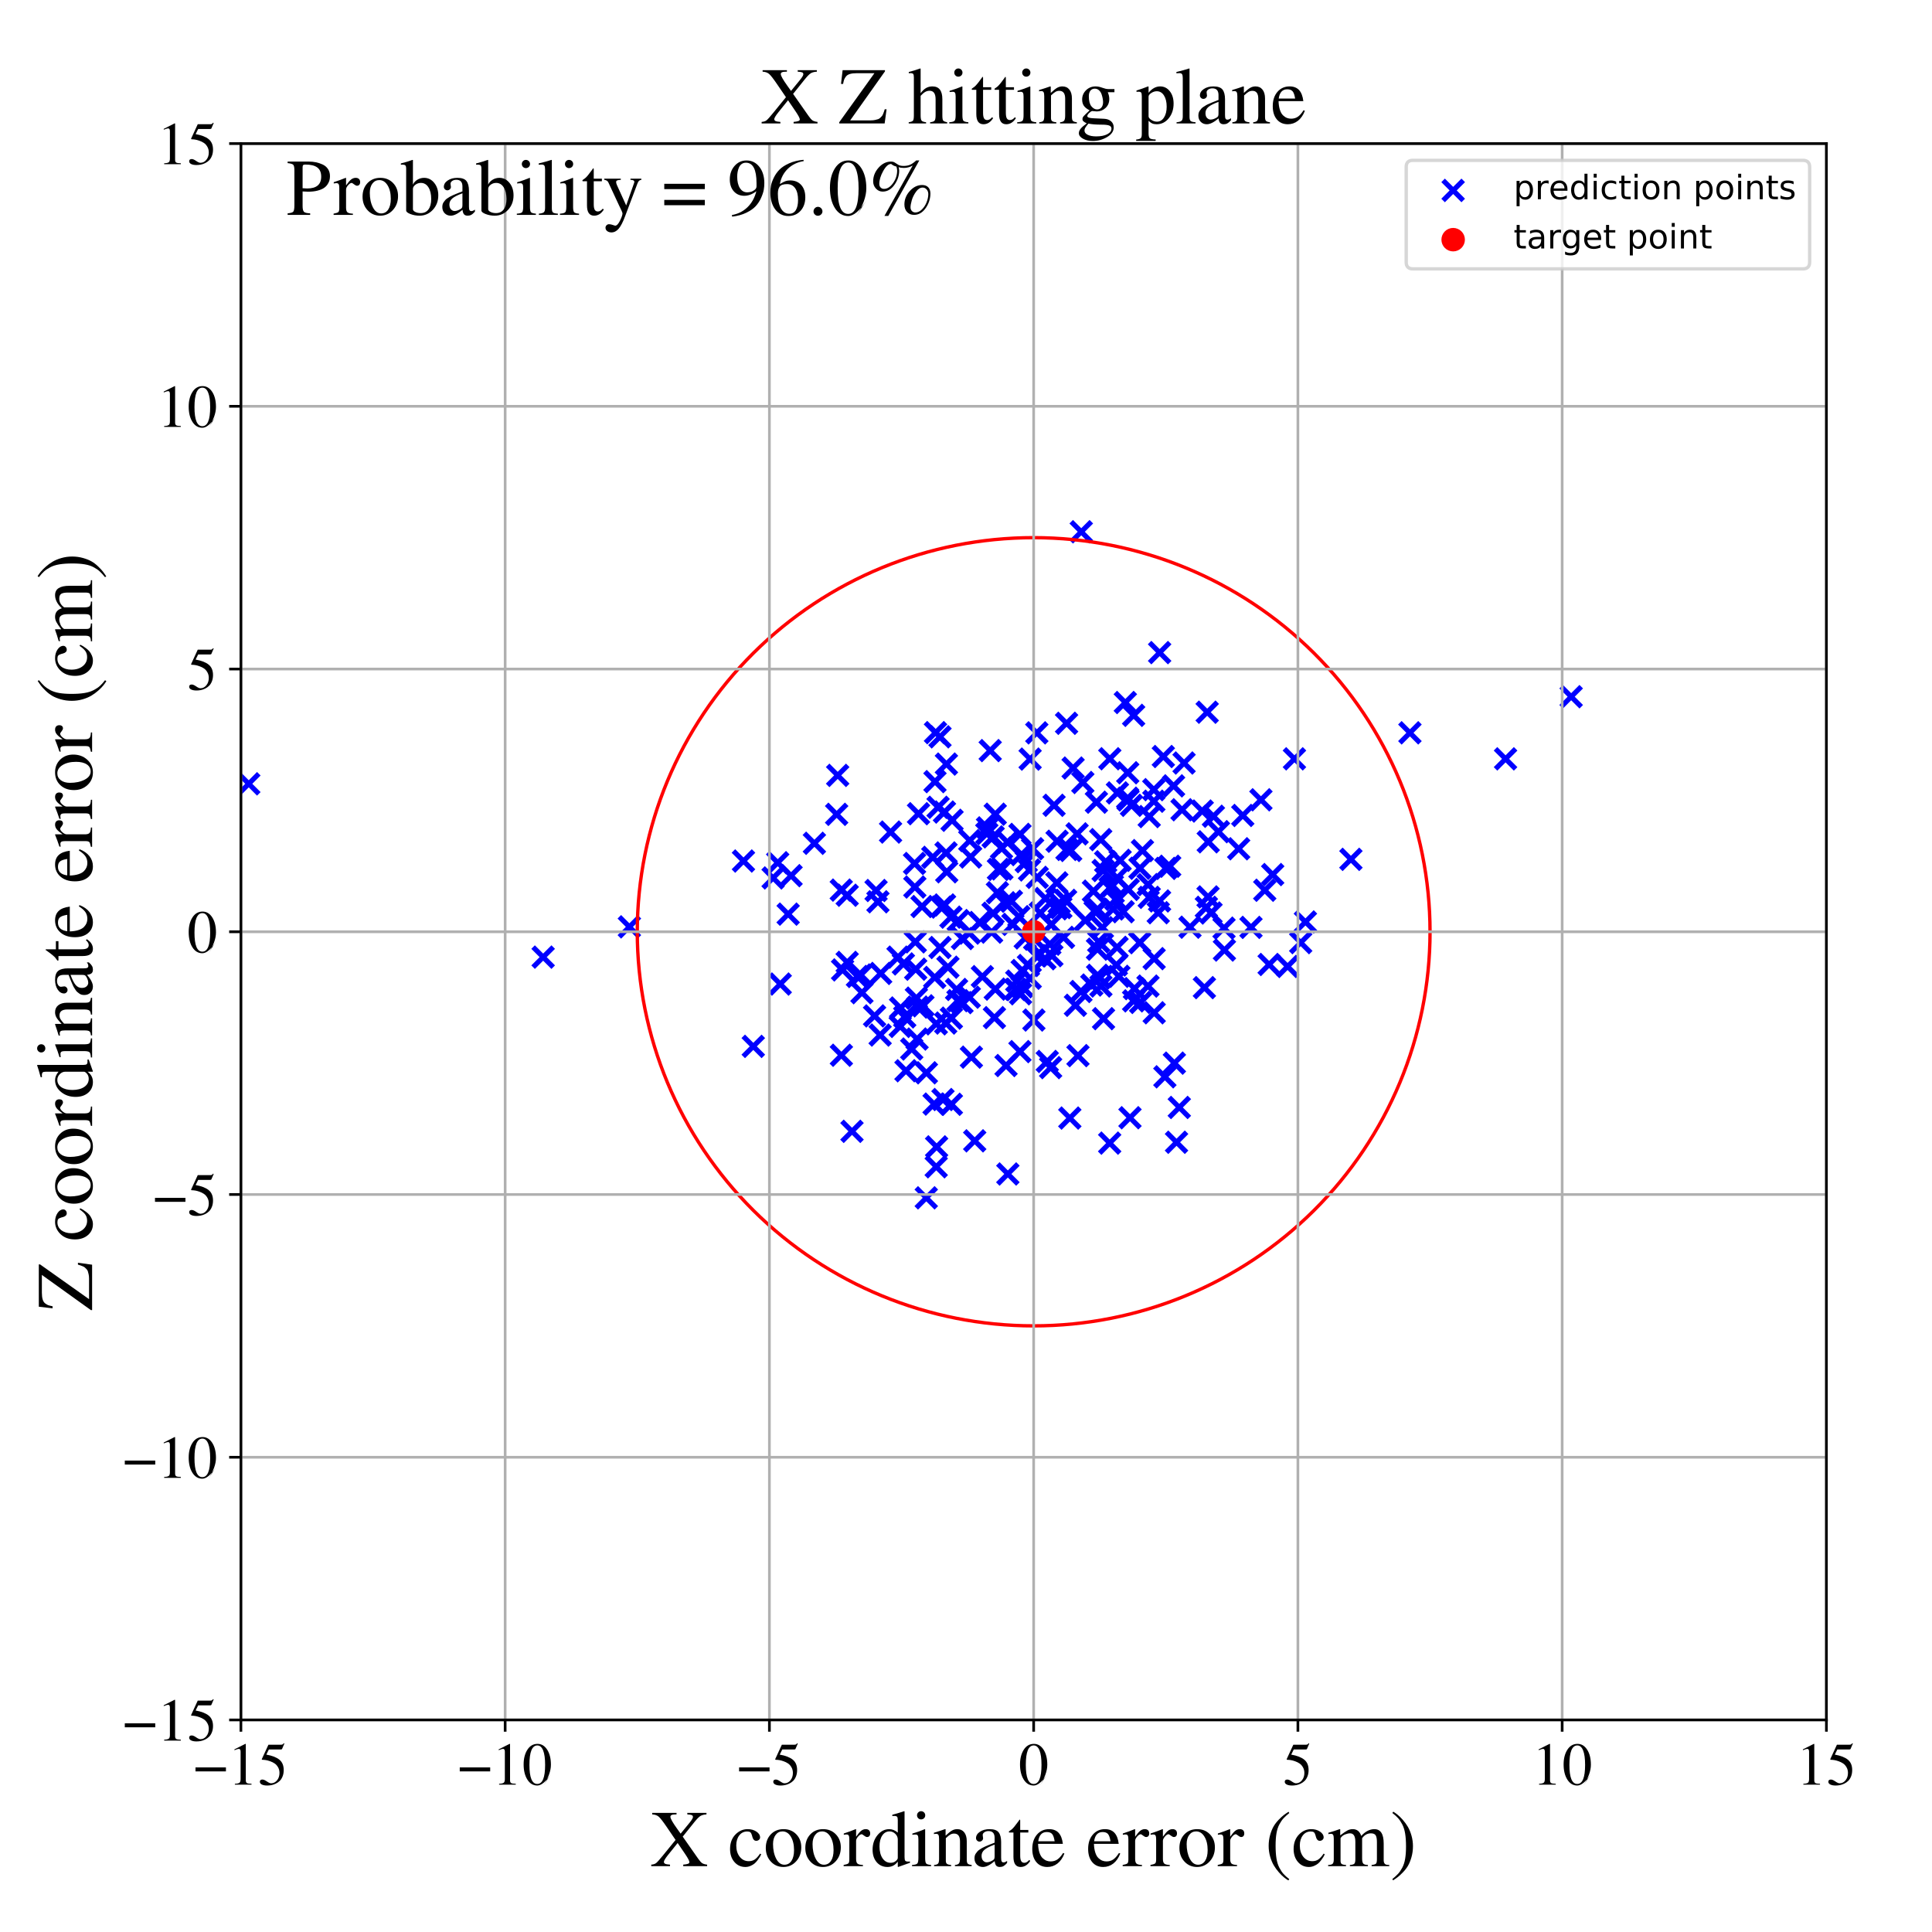 <?xml version="1.0" encoding="utf-8" standalone="no"?>
<!DOCTYPE svg PUBLIC "-//W3C//DTD SVG 1.1//EN"
  "http://www.w3.org/Graphics/SVG/1.1/DTD/svg11.dtd">
<!-- Created with matplotlib (https://matplotlib.org/) -->
<svg height="576pt" version="1.1" viewBox="0 0 576 576" width="576pt" xmlns="http://www.w3.org/2000/svg" xmlns:xlink="http://www.w3.org/1999/xlink">
 <defs>
  <style type="text/css">
*{stroke-linecap:butt;stroke-linejoin:round;}
  </style>
 </defs>
 <g id="figure_1">
  <g id="patch_1">
   <path d="M 0 576 
L 576 576 
L 576 0 
L 0 0 
z
" style="fill:#ffffff;"/>
  </g>
  <g id="axes_1">
   <g id="patch_2">
    <path d="M 71.822 512.784 
L 544.52 512.784 
L 544.52 42.802 
L 71.822 42.802 
z
" style="fill:#ffffff;"/>
   </g>
   <g id="PathCollection_1">
    <defs>
     <path d="M -3 3 
L 3 -3 
M -3 -3 
L 3 3 
" id="me775cc0688" style="stroke:#0000ff;stroke-width:1.5;"/>
    </defs>
    <g clip-path="url(#p59bc9ba641)">
     <use style="fill:#0000ff;stroke:#0000ff;stroke-width:1.5;" x="330.875" xlink:href="#me775cc0688" y="226.211"/>
     <use style="fill:#0000ff;stroke:#0000ff;stroke-width:1.5;" x="317.7" xlink:href="#me775cc0688" y="268.426"/>
     <use style="fill:#0000ff;stroke:#0000ff;stroke-width:1.5;" x="303.762" xlink:href="#me775cc0688" y="273.294"/>
     <use style="fill:#0000ff;stroke:#0000ff;stroke-width:1.5;" x="296.722" xlink:href="#me775cc0688" y="294.891"/>
     <use style="fill:#0000ff;stroke:#0000ff;stroke-width:1.5;" x="309.229" xlink:href="#me775cc0688" y="261.575"/>
     <use style="fill:#0000ff;stroke:#0000ff;stroke-width:1.5;" x="306.944" xlink:href="#me775cc0688" y="259.371"/>
     <use style="fill:#0000ff;stroke:#0000ff;stroke-width:1.5;" x="350.122" xlink:href="#me775cc0688" y="316.957"/>
     <use style="fill:#0000ff;stroke:#0000ff;stroke-width:1.5;" x="323.57" xlink:href="#me775cc0688" y="274.373"/>
     <use style="fill:#0000ff;stroke:#0000ff;stroke-width:1.5;" x="325.988" xlink:href="#me775cc0688" y="265.68"/>
     <use style="fill:#0000ff;stroke:#0000ff;stroke-width:1.5;" x="292.081" xlink:href="#me775cc0688" y="275.021"/>
     <use style="fill:#0000ff;stroke:#0000ff;stroke-width:1.5;" x="370.514" xlink:href="#me775cc0688" y="243.116"/>
     <use style="fill:#0000ff;stroke:#0000ff;stroke-width:1.5;" x="327.238" xlink:href="#me775cc0688" y="290.773"/>
     <use style="fill:#0000ff;stroke:#0000ff;stroke-width:1.5;" x="361.763" xlink:href="#me775cc0688" y="243.354"/>
     <use style="fill:#0000ff;stroke:#0000ff;stroke-width:1.5;" x="301.98" xlink:href="#me775cc0688" y="275.594"/>
     <use style="fill:#0000ff;stroke:#0000ff;stroke-width:1.5;" x="271.821" xlink:href="#me775cc0688" y="312.751"/>
     <use style="fill:#0000ff;stroke:#0000ff;stroke-width:1.5;" x="290.6" xlink:href="#me775cc0688" y="340.124"/>
     <use style="fill:#0000ff;stroke:#0000ff;stroke-width:1.5;" x="346.832" xlink:href="#me775cc0688" y="225.545"/>
     <use style="fill:#0000ff;stroke:#0000ff;stroke-width:1.5;" x="296.095" xlink:href="#me775cc0688" y="249.507"/>
     <use style="fill:#0000ff;stroke:#0000ff;stroke-width:1.5;" x="312.992" xlink:href="#me775cc0688" y="281.499"/>
     <use style="fill:#0000ff;stroke:#0000ff;stroke-width:1.5;" x="300.477" xlink:href="#me775cc0688" y="350.006"/>
     <use style="fill:#0000ff;stroke:#0000ff;stroke-width:1.5;" x="302.729" xlink:href="#me775cc0688" y="294.966"/>
     <use style="fill:#0000ff;stroke:#0000ff;stroke-width:1.5;" x="249.744" xlink:href="#me775cc0688" y="231.17"/>
     <use style="fill:#0000ff;stroke:#0000ff;stroke-width:1.5;" x="252.575" xlink:href="#me775cc0688" y="286.918"/>
     <use style="fill:#0000ff;stroke:#0000ff;stroke-width:1.5;" x="235.847" xlink:href="#me775cc0688" y="261.068"/>
     <use style="fill:#0000ff;stroke:#0000ff;stroke-width:1.5;" x="254.013" xlink:href="#me775cc0688" y="337.288"/>
     <use style="fill:#0000ff;stroke:#0000ff;stroke-width:1.5;" x="305.97" xlink:href="#me775cc0688" y="256.878"/>
     <use style="fill:#0000ff;stroke:#0000ff;stroke-width:1.5;" x="304.767" xlink:href="#me775cc0688" y="294.177"/>
     <use style="fill:#0000ff;stroke:#0000ff;stroke-width:1.5;" x="375.928" xlink:href="#me775cc0688" y="238.449"/>
     <use style="fill:#0000ff;stroke:#0000ff;stroke-width:1.5;" x="256.644" xlink:href="#me775cc0688" y="290.679"/>
     <use style="fill:#0000ff;stroke:#0000ff;stroke-width:1.5;" x="292.882" xlink:href="#me775cc0688" y="291.166"/>
     <use style="fill:#0000ff;stroke:#0000ff;stroke-width:1.5;" x="340.063" xlink:href="#me775cc0688" y="298.86"/>
     <use style="fill:#0000ff;stroke:#0000ff;stroke-width:1.5;" x="309.926" xlink:href="#me775cc0688" y="284.393"/>
     <use style="fill:#0000ff;stroke:#0000ff;stroke-width:1.5;" x="337.981" xlink:href="#me775cc0688" y="213.271"/>
     <use style="fill:#0000ff;stroke:#0000ff;stroke-width:1.5;" x="363.264" xlink:href="#me775cc0688" y="247.955"/>
     <use style="fill:#0000ff;stroke:#0000ff;stroke-width:1.5;" x="359.91" xlink:href="#me775cc0688" y="212.336"/>
     <use style="fill:#0000ff;stroke:#0000ff;stroke-width:1.5;" x="321.121" xlink:href="#me775cc0688" y="248.604"/>
     <use style="fill:#0000ff;stroke:#0000ff;stroke-width:1.5;" x="364.927" xlink:href="#me775cc0688" y="276.711"/>
     <use style="fill:#0000ff;stroke:#0000ff;stroke-width:1.5;" x="315.793" xlink:href="#me775cc0688" y="269.219"/>
     <use style="fill:#0000ff;stroke:#0000ff;stroke-width:1.5;" x="221.656" xlink:href="#me775cc0688" y="256.702"/>
     <use style="fill:#0000ff;stroke:#0000ff;stroke-width:1.5;" x="303.033" xlink:href="#me775cc0688" y="295.001"/>
     <use style="fill:#0000ff;stroke:#0000ff;stroke-width:1.5;" x="359.66" xlink:href="#me775cc0688" y="270.502"/>
     <use style="fill:#0000ff;stroke:#0000ff;stroke-width:1.5;" x="278.482" xlink:href="#me775cc0688" y="329.166"/>
     <use style="fill:#0000ff;stroke:#0000ff;stroke-width:1.5;" x="161.935" xlink:href="#me775cc0688" y="285.353"/>
     <use style="fill:#0000ff;stroke:#0000ff;stroke-width:1.5;" x="274.883" xlink:href="#me775cc0688" y="270.27"/>
     <use style="fill:#0000ff;stroke:#0000ff;stroke-width:1.5;" x="379.439" xlink:href="#me775cc0688" y="260.738"/>
     <use style="fill:#0000ff;stroke:#0000ff;stroke-width:1.5;" x="377.07" xlink:href="#me775cc0688" y="265.416"/>
     <use style="fill:#0000ff;stroke:#0000ff;stroke-width:1.5;" x="317.986" xlink:href="#me775cc0688" y="215.639"/>
     <use style="fill:#0000ff;stroke:#0000ff;stroke-width:1.5;" x="352.405" xlink:href="#me775cc0688" y="241.415"/>
     <use style="fill:#0000ff;stroke:#0000ff;stroke-width:1.5;" x="-1" xlink:href="#me775cc0688" y="220.068"/>
     <use style="fill:#0000ff;stroke:#0000ff;stroke-width:1.5;" x="-1" xlink:href="#me775cc0688" y="224.12"/>
     <use style="fill:#0000ff;stroke:#0000ff;stroke-width:1.5;" x="319.217" xlink:href="#me775cc0688" y="253.556"/>
     <use style="fill:#0000ff;stroke:#0000ff;stroke-width:1.5;" x="332.625" xlink:href="#me775cc0688" y="268.14"/>
     <use style="fill:#0000ff;stroke:#0000ff;stroke-width:1.5;" x="336.196" xlink:href="#me775cc0688" y="237.968"/>
     <use style="fill:#0000ff;stroke:#0000ff;stroke-width:1.5;" x="261.746" xlink:href="#me775cc0688" y="268.857"/>
     <use style="fill:#0000ff;stroke:#0000ff;stroke-width:1.5;" x="250.846" xlink:href="#me775cc0688" y="314.608"/>
     <use style="fill:#0000ff;stroke:#0000ff;stroke-width:1.5;" x="260.743" xlink:href="#me775cc0688" y="302.877"/>
     <use style="fill:#0000ff;stroke:#0000ff;stroke-width:1.5;" x="281.952" xlink:href="#me775cc0688" y="305.007"/>
     <use style="fill:#0000ff;stroke:#0000ff;stroke-width:1.5;" x="318.955" xlink:href="#me775cc0688" y="333.332"/>
     <use style="fill:#0000ff;stroke:#0000ff;stroke-width:1.5;" x="296.062" xlink:href="#me775cc0688" y="272.268"/>
     <use style="fill:#0000ff;stroke:#0000ff;stroke-width:1.5;" x="272.745" xlink:href="#me775cc0688" y="264.456"/>
     <use style="fill:#0000ff;stroke:#0000ff;stroke-width:1.5;" x="313.232" xlink:href="#me775cc0688" y="318.298"/>
     <use style="fill:#0000ff;stroke:#0000ff;stroke-width:1.5;" x="310.154" xlink:href="#me775cc0688" y="272.206"/>
     <use style="fill:#0000ff;stroke:#0000ff;stroke-width:1.5;" x="278.752" xlink:href="#me775cc0688" y="233.033"/>
     <use style="fill:#0000ff;stroke:#0000ff;stroke-width:1.5;" x="273.204" xlink:href="#me775cc0688" y="297.573"/>
     <use style="fill:#0000ff;stroke:#0000ff;stroke-width:1.5;" x="276.19" xlink:href="#me775cc0688" y="319.843"/>
     <use style="fill:#0000ff;stroke:#0000ff;stroke-width:1.5;" x="342.259" xlink:href="#me775cc0688" y="293.989"/>
     <use style="fill:#0000ff;stroke:#0000ff;stroke-width:1.5;" x="342.295" xlink:href="#me775cc0688" y="263.732"/>
     <use style="fill:#0000ff;stroke:#0000ff;stroke-width:1.5;" x="285.68" xlink:href="#me775cc0688" y="274.455"/>
     <use style="fill:#0000ff;stroke:#0000ff;stroke-width:1.5;" x="351.592" xlink:href="#me775cc0688" y="330.173"/>
     <use style="fill:#0000ff;stroke:#0000ff;stroke-width:1.5;" x="250.815" xlink:href="#me775cc0688" y="265.372"/>
     <use style="fill:#0000ff;stroke:#0000ff;stroke-width:1.5;" x="320.627" xlink:href="#me775cc0688" y="299.714"/>
     <use style="fill:#0000ff;stroke:#0000ff;stroke-width:1.5;" x="273.841" xlink:href="#me775cc0688" y="242.591"/>
     <use style="fill:#0000ff;stroke:#0000ff;stroke-width:1.5;" x="385.921" xlink:href="#me775cc0688" y="226.237"/>
     <use style="fill:#0000ff;stroke:#0000ff;stroke-width:1.5;" x="339.794" xlink:href="#me775cc0688" y="281.045"/>
     <use style="fill:#0000ff;stroke:#0000ff;stroke-width:1.5;" x="282.05" xlink:href="#me775cc0688" y="254.289"/>
     <use style="fill:#0000ff;stroke:#0000ff;stroke-width:1.5;" x="331.882" xlink:href="#me775cc0688" y="270.997"/>
     <use style="fill:#0000ff;stroke:#0000ff;stroke-width:1.5;" x="300.393" xlink:href="#me775cc0688" y="251.134"/>
     <use style="fill:#0000ff;stroke:#0000ff;stroke-width:1.5;" x="304.557" xlink:href="#me775cc0688" y="254.782"/>
     <use style="fill:#0000ff;stroke:#0000ff;stroke-width:1.5;" x="298.577" xlink:href="#me775cc0688" y="252.846"/>
     <use style="fill:#0000ff;stroke:#0000ff;stroke-width:1.5;" x="353.014" xlink:href="#me775cc0688" y="227.478"/>
     <use style="fill:#0000ff;stroke:#0000ff;stroke-width:1.5;" x="326.879" xlink:href="#me775cc0688" y="239.159"/>
     <use style="fill:#0000ff;stroke:#0000ff;stroke-width:1.5;" x="281.603" xlink:href="#me775cc0688" y="269.804"/>
     <use style="fill:#0000ff;stroke:#0000ff;stroke-width:1.5;" x="234.982" xlink:href="#me775cc0688" y="272.535"/>
     <use style="fill:#0000ff;stroke:#0000ff;stroke-width:1.5;" x="402.754" xlink:href="#me775cc0688" y="256.202"/>
     <use style="fill:#0000ff;stroke:#0000ff;stroke-width:1.5;" x="316.278" xlink:href="#me775cc0688" y="270.592"/>
     <use style="fill:#0000ff;stroke:#0000ff;stroke-width:1.5;" x="286.808" xlink:href="#me775cc0688" y="298.914"/>
     <use style="fill:#0000ff;stroke:#0000ff;stroke-width:1.5;" x="349.886" xlink:href="#me775cc0688" y="234.293"/>
     <use style="fill:#0000ff;stroke:#0000ff;stroke-width:1.5;" x="273.408" xlink:href="#me775cc0688" y="309.773"/>
     <use style="fill:#0000ff;stroke:#0000ff;stroke-width:1.5;" x="350.766" xlink:href="#me775cc0688" y="340.549"/>
     <use style="fill:#0000ff;stroke:#0000ff;stroke-width:1.5;" x="336.888" xlink:href="#me775cc0688" y="333.238"/>
     <use style="fill:#0000ff;stroke:#0000ff;stroke-width:1.5;" x="314.253" xlink:href="#me775cc0688" y="240.089"/>
     <use style="fill:#0000ff;stroke:#0000ff;stroke-width:1.5;" x="269.733" xlink:href="#me775cc0688" y="303.174"/>
     <use style="fill:#0000ff;stroke:#0000ff;stroke-width:1.5;" x="311.688" xlink:href="#me775cc0688" y="267.87"/>
     <use style="fill:#0000ff;stroke:#0000ff;stroke-width:1.5;" x="314.969" xlink:href="#me775cc0688" y="270.945"/>
     <use style="fill:#0000ff;stroke:#0000ff;stroke-width:1.5;" x="354.779" xlink:href="#me775cc0688" y="276.429"/>
     <use style="fill:#0000ff;stroke:#0000ff;stroke-width:1.5;" x="330.837" xlink:href="#me775cc0688" y="340.805"/>
     <use style="fill:#0000ff;stroke:#0000ff;stroke-width:1.5;" x="297.672" xlink:href="#me775cc0688" y="259.196"/>
     <use style="fill:#0000ff;stroke:#0000ff;stroke-width:1.5;" x="261.188" xlink:href="#me775cc0688" y="265.49"/>
     <use style="fill:#0000ff;stroke:#0000ff;stroke-width:1.5;" x="242.803" xlink:href="#me775cc0688" y="251.418"/>
     <use style="fill:#0000ff;stroke:#0000ff;stroke-width:1.5;" x="289.608" xlink:href="#me775cc0688" y="315.175"/>
     <use style="fill:#0000ff;stroke:#0000ff;stroke-width:1.5;" x="308.945" xlink:href="#me775cc0688" y="284.96"/>
     <use style="fill:#0000ff;stroke:#0000ff;stroke-width:1.5;" x="295.638" xlink:href="#me775cc0688" y="277.903"/>
     <use style="fill:#0000ff;stroke:#0000ff;stroke-width:1.5;" x="338.215" xlink:href="#me775cc0688" y="294.744"/>
     <use style="fill:#0000ff;stroke:#0000ff;stroke-width:1.5;" x="273.002" xlink:href="#me775cc0688" y="288.953"/>
     <use style="fill:#0000ff;stroke:#0000ff;stroke-width:1.5;" x="340.607" xlink:href="#me775cc0688" y="253.595"/>
     <use style="fill:#0000ff;stroke:#0000ff;stroke-width:1.5;" x="318.101" xlink:href="#me775cc0688" y="253.248"/>
     <use style="fill:#0000ff;stroke:#0000ff;stroke-width:1.5;" x="278.671" xlink:href="#me775cc0688" y="291.402"/>
     <use style="fill:#0000ff;stroke:#0000ff;stroke-width:1.5;" x="280.247" xlink:href="#me775cc0688" y="282.487"/>
     <use style="fill:#0000ff;stroke:#0000ff;stroke-width:1.5;" x="294.417" xlink:href="#me775cc0688" y="246.819"/>
     <use style="fill:#0000ff;stroke:#0000ff;stroke-width:1.5;" x="282.162" xlink:href="#me775cc0688" y="227.798"/>
     <use style="fill:#0000ff;stroke:#0000ff;stroke-width:1.5;" x="308.239" xlink:href="#me775cc0688" y="304.111"/>
     <use style="fill:#0000ff;stroke:#0000ff;stroke-width:1.5;" x="317.076" xlink:href="#me775cc0688" y="279.463"/>
     <use style="fill:#0000ff;stroke:#0000ff;stroke-width:1.5;" x="278.092" xlink:href="#me775cc0688" y="255.604"/>
     <use style="fill:#0000ff;stroke:#0000ff;stroke-width:1.5;" x="224.584" xlink:href="#me775cc0688" y="311.964"/>
     <use style="fill:#0000ff;stroke:#0000ff;stroke-width:1.5;" x="339.863" xlink:href="#me775cc0688" y="258.864"/>
     <use style="fill:#0000ff;stroke:#0000ff;stroke-width:1.5;" x="16.485" xlink:href="#me775cc0688" y="-1"/>
     <use style="fill:#0000ff;stroke:#0000ff;stroke-width:1.5;" x="-0.156" xlink:href="#me775cc0688" y="-1"/>
     <use style="fill:#0000ff;stroke:#0000ff;stroke-width:1.5;" x="329.005" xlink:href="#me775cc0688" y="303.702"/>
     <use style="fill:#0000ff;stroke:#0000ff;stroke-width:1.5;" x="328.884" xlink:href="#me775cc0688" y="259.527"/>
     <use style="fill:#0000ff;stroke:#0000ff;stroke-width:1.5;" x="283.843" xlink:href="#me775cc0688" y="244.557"/>
     <use style="fill:#0000ff;stroke:#0000ff;stroke-width:1.5;" x="322.368" xlink:href="#me775cc0688" y="158.539"/>
     <use style="fill:#0000ff;stroke:#0000ff;stroke-width:1.5;" x="265.512" xlink:href="#me775cc0688" y="248.069"/>
     <use style="fill:#0000ff;stroke:#0000ff;stroke-width:1.5;" x="269.331" xlink:href="#me775cc0688" y="287.379"/>
     <use style="fill:#0000ff;stroke:#0000ff;stroke-width:1.5;" x="327.384" xlink:href="#me775cc0688" y="271.263"/>
     <use style="fill:#0000ff;stroke:#0000ff;stroke-width:1.5;" x="272.876" xlink:href="#me775cc0688" y="280.803"/>
     <use style="fill:#0000ff;stroke:#0000ff;stroke-width:1.5;" x="313.411" xlink:href="#me775cc0688" y="275.665"/>
     <use style="fill:#0000ff;stroke:#0000ff;stroke-width:1.5;" x="345.731" xlink:href="#me775cc0688" y="194.564"/>
     <use style="fill:#0000ff;stroke:#0000ff;stroke-width:1.5;" x="343.996" xlink:href="#me775cc0688" y="235.424"/>
     <use style="fill:#0000ff;stroke:#0000ff;stroke-width:1.5;" x="359.075" xlink:href="#me775cc0688" y="294.449"/>
     <use style="fill:#0000ff;stroke:#0000ff;stroke-width:1.5;" x="378.374" xlink:href="#me775cc0688" y="287.549"/>
     <use style="fill:#0000ff;stroke:#0000ff;stroke-width:1.5;" x="313.609" xlink:href="#me775cc0688" y="284.921"/>
     <use style="fill:#0000ff;stroke:#0000ff;stroke-width:1.5;" x="307.857" xlink:href="#me775cc0688" y="253.034"/>
     <use style="fill:#0000ff;stroke:#0000ff;stroke-width:1.5;" x="307.145" xlink:href="#me775cc0688" y="291.644"/>
     <use style="fill:#0000ff;stroke:#0000ff;stroke-width:1.5;" x="278.909" xlink:href="#me775cc0688" y="218.427"/>
     <use style="fill:#0000ff;stroke:#0000ff;stroke-width:1.5;" x="337.974" xlink:href="#me775cc0688" y="298.392"/>
     <use style="fill:#0000ff;stroke:#0000ff;stroke-width:1.5;" x="448.864" xlink:href="#me775cc0688" y="226.241"/>
     <use style="fill:#0000ff;stroke:#0000ff;stroke-width:1.5;" x="255.635" xlink:href="#me775cc0688" y="291.123"/>
     <use style="fill:#0000ff;stroke:#0000ff;stroke-width:1.5;" x="344.094" xlink:href="#me775cc0688" y="285.803"/>
     <use style="fill:#0000ff;stroke:#0000ff;stroke-width:1.5;" x="372.968" xlink:href="#me775cc0688" y="276.489"/>
     <use style="fill:#0000ff;stroke:#0000ff;stroke-width:1.5;" x="267.729" xlink:href="#me775cc0688" y="285.357"/>
     <use style="fill:#0000ff;stroke:#0000ff;stroke-width:1.5;" x="468.428" xlink:href="#me775cc0688" y="207.718"/>
     <use style="fill:#0000ff;stroke:#0000ff;stroke-width:1.5;" x="187.64" xlink:href="#me775cc0688" y="276.328"/>
     <use style="fill:#0000ff;stroke:#0000ff;stroke-width:1.5;" x="279.24" xlink:href="#me775cc0688" y="341.924"/>
     <use style="fill:#0000ff;stroke:#0000ff;stroke-width:1.5;" x="330.945" xlink:href="#me775cc0688" y="264.724"/>
     <use style="fill:#0000ff;stroke:#0000ff;stroke-width:1.5;" x="268.497" xlink:href="#me775cc0688" y="300.518"/>
     <use style="fill:#0000ff;stroke:#0000ff;stroke-width:1.5;" x="308.465" xlink:href="#me775cc0688" y="280.007"/>
     <use style="fill:#0000ff;stroke:#0000ff;stroke-width:1.5;" x="298.709" xlink:href="#me775cc0688" y="259.054"/>
     <use style="fill:#0000ff;stroke:#0000ff;stroke-width:1.5;" x="295.218" xlink:href="#me775cc0688" y="223.781"/>
     <use style="fill:#0000ff;stroke:#0000ff;stroke-width:1.5;" x="301.536" xlink:href="#me775cc0688" y="268.701"/>
     <use style="fill:#0000ff;stroke:#0000ff;stroke-width:1.5;" x="333.03" xlink:href="#me775cc0688" y="282.438"/>
     <use style="fill:#0000ff;stroke:#0000ff;stroke-width:1.5;" x="288.981" xlink:href="#me775cc0688" y="297.299"/>
     <use style="fill:#0000ff;stroke:#0000ff;stroke-width:1.5;" x="306.618" xlink:href="#me775cc0688" y="287.842"/>
     <use style="fill:#0000ff;stroke:#0000ff;stroke-width:1.5;" x="347.291" xlink:href="#me775cc0688" y="321.038"/>
     <use style="fill:#0000ff;stroke:#0000ff;stroke-width:1.5;" x="335.504" xlink:href="#me775cc0688" y="209.448"/>
     <use style="fill:#0000ff;stroke:#0000ff;stroke-width:1.5;" x="230.49" xlink:href="#me775cc0688" y="261.746"/>
     <use style="fill:#0000ff;stroke:#0000ff;stroke-width:1.5;" x="256.977" xlink:href="#me775cc0688" y="295.958"/>
     <use style="fill:#0000ff;stroke:#0000ff;stroke-width:1.5;" x="297.365" xlink:href="#me775cc0688" y="266.145"/>
     <use style="fill:#0000ff;stroke:#0000ff;stroke-width:1.5;" x="273.605" xlink:href="#me775cc0688" y="300.241"/>
     <use style="fill:#0000ff;stroke:#0000ff;stroke-width:1.5;" x="360.161" xlink:href="#me775cc0688" y="267.403"/>
     <use style="fill:#0000ff;stroke:#0000ff;stroke-width:1.5;" x="328.17" xlink:href="#me775cc0688" y="250.322"/>
     <use style="fill:#0000ff;stroke:#0000ff;stroke-width:1.5;" x="294.207" xlink:href="#me775cc0688" y="248.548"/>
     <use style="fill:#0000ff;stroke:#0000ff;stroke-width:1.5;" x="365.046" xlink:href="#me775cc0688" y="283.249"/>
     <use style="fill:#0000ff;stroke:#0000ff;stroke-width:1.5;" x="272.659" xlink:href="#me775cc0688" y="257.433"/>
     <use style="fill:#0000ff;stroke:#0000ff;stroke-width:1.5;" x="262.4" xlink:href="#me775cc0688" y="308.586"/>
     <use style="fill:#0000ff;stroke:#0000ff;stroke-width:1.5;" x="328.663" xlink:href="#me775cc0688" y="276.562"/>
     <use style="fill:#0000ff;stroke:#0000ff;stroke-width:1.5;" x="327.87" xlink:href="#me775cc0688" y="291.576"/>
     <use style="fill:#0000ff;stroke:#0000ff;stroke-width:1.5;" x="303.136" xlink:href="#me775cc0688" y="292.502"/>
     <use style="fill:#0000ff;stroke:#0000ff;stroke-width:1.5;" x="312.228" xlink:href="#me775cc0688" y="316.454"/>
     <use style="fill:#0000ff;stroke:#0000ff;stroke-width:1.5;" x="345.316" xlink:href="#me775cc0688" y="272.117"/>
     <use style="fill:#0000ff;stroke:#0000ff;stroke-width:1.5;" x="279.671" xlink:href="#me775cc0688" y="240.684"/>
     <use style="fill:#0000ff;stroke:#0000ff;stroke-width:1.5;" x="283.637" xlink:href="#me775cc0688" y="329.231"/>
     <use style="fill:#0000ff;stroke:#0000ff;stroke-width:1.5;" x="304.089" xlink:href="#me775cc0688" y="248.762"/>
     <use style="fill:#0000ff;stroke:#0000ff;stroke-width:1.5;" x="282.259" xlink:href="#me775cc0688" y="259.914"/>
     <use style="fill:#0000ff;stroke:#0000ff;stroke-width:1.5;" x="326.484" xlink:href="#me775cc0688" y="271.795"/>
     <use style="fill:#0000ff;stroke:#0000ff;stroke-width:1.5;" x="315.156" xlink:href="#me775cc0688" y="250.804"/>
     <use style="fill:#0000ff;stroke:#0000ff;stroke-width:1.5;" x="383.875" xlink:href="#me775cc0688" y="288.14"/>
     <use style="fill:#0000ff;stroke:#0000ff;stroke-width:1.5;" x="304.749" xlink:href="#me775cc0688" y="289.342"/>
     <use style="fill:#0000ff;stroke:#0000ff;stroke-width:1.5;" x="280.247" xlink:href="#me775cc0688" y="219.675"/>
     <use style="fill:#0000ff;stroke:#0000ff;stroke-width:1.5;" x="285.605" xlink:href="#me775cc0688" y="298.336"/>
     <use style="fill:#0000ff;stroke:#0000ff;stroke-width:1.5;" x="333.952" xlink:href="#me775cc0688" y="256.497"/>
     <use style="fill:#0000ff;stroke:#0000ff;stroke-width:1.5;" x="283.505" xlink:href="#me775cc0688" y="273.436"/>
     <use style="fill:#0000ff;stroke:#0000ff;stroke-width:1.5;" x="387.787" xlink:href="#me775cc0688" y="281.03"/>
     <use style="fill:#0000ff;stroke:#0000ff;stroke-width:1.5;" x="307.117" xlink:href="#me775cc0688" y="226.314"/>
     <use style="fill:#0000ff;stroke:#0000ff;stroke-width:1.5;" x="304.265" xlink:href="#me775cc0688" y="296.282"/>
     <use style="fill:#0000ff;stroke:#0000ff;stroke-width:1.5;" x="296.721" xlink:href="#me775cc0688" y="242.744"/>
     <use style="fill:#0000ff;stroke:#0000ff;stroke-width:1.5;" x="329.646" xlink:href="#me775cc0688" y="256.931"/>
     <use style="fill:#0000ff;stroke:#0000ff;stroke-width:1.5;" x="283.639" xlink:href="#me775cc0688" y="303.545"/>
     <use style="fill:#0000ff;stroke:#0000ff;stroke-width:1.5;" x="345.71" xlink:href="#me775cc0688" y="268.605"/>
     <use style="fill:#0000ff;stroke:#0000ff;stroke-width:1.5;" x="322.268" xlink:href="#me775cc0688" y="295.603"/>
     <use style="fill:#0000ff;stroke:#0000ff;stroke-width:1.5;" x="281.579" xlink:href="#me775cc0688" y="242.101"/>
     <use style="fill:#0000ff;stroke:#0000ff;stroke-width:1.5;" x="333.082" xlink:href="#me775cc0688" y="261.718"/>
     <use style="fill:#0000ff;stroke:#0000ff;stroke-width:1.5;" x="304.085" xlink:href="#me775cc0688" y="313.524"/>
     <use style="fill:#0000ff;stroke:#0000ff;stroke-width:1.5;" x="334.854" xlink:href="#me775cc0688" y="271.816"/>
     <use style="fill:#0000ff;stroke:#0000ff;stroke-width:1.5;" x="331.638" xlink:href="#me775cc0688" y="264.022"/>
     <use style="fill:#0000ff;stroke:#0000ff;stroke-width:1.5;" x="369.291" xlink:href="#me775cc0688" y="253.05"/>
     <use style="fill:#0000ff;stroke:#0000ff;stroke-width:1.5;" x="344.111" xlink:href="#me775cc0688" y="301.945"/>
     <use style="fill:#0000ff;stroke:#0000ff;stroke-width:1.5;" x="275.16" xlink:href="#me775cc0688" y="299.867"/>
     <use style="fill:#0000ff;stroke:#0000ff;stroke-width:1.5;" x="288.995" xlink:href="#me775cc0688" y="278.191"/>
     <use style="fill:#0000ff;stroke:#0000ff;stroke-width:1.5;" x="252.583" xlink:href="#me775cc0688" y="266.904"/>
     <use style="fill:#0000ff;stroke:#0000ff;stroke-width:1.5;" x="420.349" xlink:href="#me775cc0688" y="218.481"/>
     <use style="fill:#0000ff;stroke:#0000ff;stroke-width:1.5;" x="327.566" xlink:href="#me775cc0688" y="280.791"/>
     <use style="fill:#0000ff;stroke:#0000ff;stroke-width:1.5;" x="321.382" xlink:href="#me775cc0688" y="314.719"/>
     <use style="fill:#0000ff;stroke:#0000ff;stroke-width:1.5;" x="327.201" xlink:href="#me775cc0688" y="282.983"/>
     <use style="fill:#0000ff;stroke:#0000ff;stroke-width:1.5;" x="296.473" xlink:href="#me775cc0688" y="303.394"/>
     <use style="fill:#0000ff;stroke:#0000ff;stroke-width:1.5;" x="289.386" xlink:href="#me775cc0688" y="255.508"/>
     <use style="fill:#0000ff;stroke:#0000ff;stroke-width:1.5;" x="74.163" xlink:href="#me775cc0688" y="233.68"/>
     <use style="fill:#0000ff;stroke:#0000ff;stroke-width:1.5;" x="336.222" xlink:href="#me775cc0688" y="230.384"/>
     <use style="fill:#0000ff;stroke:#0000ff;stroke-width:1.5;" x="305.66" xlink:href="#me775cc0688" y="279.631"/>
     <use style="fill:#0000ff;stroke:#0000ff;stroke-width:1.5;" x="231.866" xlink:href="#me775cc0688" y="257.206"/>
     <use style="fill:#0000ff;stroke:#0000ff;stroke-width:1.5;" x="299.936" xlink:href="#me775cc0688" y="317.676"/>
     <use style="fill:#0000ff;stroke:#0000ff;stroke-width:1.5;" x="289.122" xlink:href="#me775cc0688" y="250.604"/>
     <use style="fill:#0000ff;stroke:#0000ff;stroke-width:1.5;" x="344.006" xlink:href="#me775cc0688" y="238.869"/>
     <use style="fill:#0000ff;stroke:#0000ff;stroke-width:1.5;" x="309.113" xlink:href="#me775cc0688" y="218.489"/>
     <use style="fill:#0000ff;stroke:#0000ff;stroke-width:1.5;" x="342.623" xlink:href="#me775cc0688" y="243.452"/>
     <use style="fill:#0000ff;stroke:#0000ff;stroke-width:1.5;" x="360.219" xlink:href="#me775cc0688" y="250.977"/>
     <use style="fill:#0000ff;stroke:#0000ff;stroke-width:1.5;" x="282.611" xlink:href="#me775cc0688" y="288.356"/>
     <use style="fill:#0000ff;stroke:#0000ff;stroke-width:1.5;" x="342.632" xlink:href="#me775cc0688" y="267.541"/>
     <use style="fill:#0000ff;stroke:#0000ff;stroke-width:1.5;" x="361.049" xlink:href="#me775cc0688" y="272.2"/>
     <use style="fill:#0000ff;stroke:#0000ff;stroke-width:1.5;" x="358.429" xlink:href="#me775cc0688" y="241.803"/>
     <use style="fill:#0000ff;stroke:#0000ff;stroke-width:1.5;" x="337.336" xlink:href="#me775cc0688" y="240.098"/>
     <use style="fill:#0000ff;stroke:#0000ff;stroke-width:1.5;" x="281.134" xlink:href="#me775cc0688" y="327.81"/>
     <use style="fill:#0000ff;stroke:#0000ff;stroke-width:1.5;" x="336.301" xlink:href="#me775cc0688" y="238.486"/>
     <use style="fill:#0000ff;stroke:#0000ff;stroke-width:1.5;" x="336.367" xlink:href="#me775cc0688" y="265.167"/>
     <use style="fill:#0000ff;stroke:#0000ff;stroke-width:1.5;" x="328.221" xlink:href="#me775cc0688" y="293.966"/>
     <use style="fill:#0000ff;stroke:#0000ff;stroke-width:1.5;" x="285.189" xlink:href="#me775cc0688" y="294.992"/>
     <use style="fill:#0000ff;stroke:#0000ff;stroke-width:1.5;" x="319.932" xlink:href="#me775cc0688" y="228.983"/>
     <use style="fill:#0000ff;stroke:#0000ff;stroke-width:1.5;" x="286.941" xlink:href="#me775cc0688" y="279.814"/>
     <use style="fill:#0000ff;stroke:#0000ff;stroke-width:1.5;" x="249.439" xlink:href="#me775cc0688" y="242.784"/>
     <use style="fill:#0000ff;stroke:#0000ff;stroke-width:1.5;" x="315.078" xlink:href="#me775cc0688" y="263.212"/>
     <use style="fill:#0000ff;stroke:#0000ff;stroke-width:1.5;" x="311.519" xlink:href="#me775cc0688" y="285.84"/>
     <use style="fill:#0000ff;stroke:#0000ff;stroke-width:1.5;" x="279.12" xlink:href="#me775cc0688" y="347.861"/>
     <use style="fill:#0000ff;stroke:#0000ff;stroke-width:1.5;" x="322.831" xlink:href="#me775cc0688" y="233.287"/>
     <use style="fill:#0000ff;stroke:#0000ff;stroke-width:1.5;" x="268.392" xlink:href="#me775cc0688" y="306.016"/>
     <use style="fill:#0000ff;stroke:#0000ff;stroke-width:1.5;" x="262.564" xlink:href="#me775cc0688" y="290.217"/>
     <use style="fill:#0000ff;stroke:#0000ff;stroke-width:1.5;" x="279.148" xlink:href="#me775cc0688" y="305.242"/>
     <use style="fill:#0000ff;stroke:#0000ff;stroke-width:1.5;" x="232.618" xlink:href="#me775cc0688" y="293.381"/>
     <use style="fill:#0000ff;stroke:#0000ff;stroke-width:1.5;" x="333.585" xlink:href="#me775cc0688" y="291.08"/>
     <use style="fill:#0000ff;stroke:#0000ff;stroke-width:1.5;" x="270.104" xlink:href="#me775cc0688" y="319.228"/>
     <use style="fill:#0000ff;stroke:#0000ff;stroke-width:1.5;" x="251.204" xlink:href="#me775cc0688" y="289.165"/>
     <use style="fill:#0000ff;stroke:#0000ff;stroke-width:1.5;" x="333.145" xlink:href="#me775cc0688" y="236.387"/>
     <use style="fill:#0000ff;stroke:#0000ff;stroke-width:1.5;" x="276.158" xlink:href="#me775cc0688" y="357.116"/>
     <use style="fill:#0000ff;stroke:#0000ff;stroke-width:1.5;" x="325.511" xlink:href="#me775cc0688" y="293.672"/>
     <use style="fill:#0000ff;stroke:#0000ff;stroke-width:1.5;" x="299.594" xlink:href="#me775cc0688" y="269.153"/>
     <use style="fill:#0000ff;stroke:#0000ff;stroke-width:1.5;" x="280.727" xlink:href="#me775cc0688" y="270.436"/>
     <use style="fill:#0000ff;stroke:#0000ff;stroke-width:1.5;" x="389.194" xlink:href="#me775cc0688" y="274.868"/>
     <use style="fill:#0000ff;stroke:#0000ff;stroke-width:1.5;" x="348.733" xlink:href="#me775cc0688" y="258.259"/>
     <use style="fill:#0000ff;stroke:#0000ff;stroke-width:1.5;" x="332.824" xlink:href="#me775cc0688" y="287.707"/>
     <use style="fill:#0000ff;stroke:#0000ff;stroke-width:1.5;" x="623.877" xlink:href="#me775cc0688" y="206.121"/>
     <use style="fill:#0000ff;stroke:#0000ff;stroke-width:1.5;" x="347.579" xlink:href="#me775cc0688" y="258.901"/>
    </g>
   </g>
   <g id="PathCollection_2">
    <defs>
     <path d="M 0 3 
C 0.796 3 1.559 2.684 2.121 2.121 
C 2.684 1.559 3 0.796 3 0 
C 3 -0.796 2.684 -1.559 2.121 -2.121 
C 1.559 -2.684 0.796 -3 0 -3 
C -0.796 -3 -1.559 -2.684 -2.121 -2.121 
C -2.684 -1.559 -3 -0.796 -3 0 
C -3 0.796 -2.684 1.559 -2.121 2.121 
C -1.559 2.684 -0.796 3 0 3 
z
" id="m1c49678252" style="stroke:#ff0000;"/>
    </defs>
    <g clip-path="url(#p59bc9ba641)">
     <use style="fill:#ff0000;stroke:#ff0000;" x="308.171" xlink:href="#m1c49678252" y="277.793"/>
    </g>
   </g>
   <g id="patch_3">
    <path clip-path="url(#p59bc9ba641)" d="M 308.171 395.288 
C 339.511 395.288 369.572 382.908 391.733 360.875 
C 413.894 338.841 426.346 308.953 426.346 277.793 
C 426.346 246.633 413.894 216.745 391.733 194.711 
C 369.572 172.677 339.511 160.297 308.171 160.297 
C 276.831 160.297 246.77 172.677 224.609 194.711 
C 202.448 216.745 189.997 246.633 189.997 277.793 
C 189.997 308.953 202.448 338.841 224.609 360.875 
C 246.77 382.908 276.831 395.288 308.171 395.288 
z
" style="fill:none;stroke:#ff0000;stroke-linejoin:miter;"/>
   </g>
   <g id="matplotlib.axis_1">
    <g id="xtick_1">
     <g id="line2d_1">
      <path clip-path="url(#p59bc9ba641)" d="M 71.822 512.784 
L 71.822 42.802 
" style="fill:none;stroke:#b0b0b0;stroke-linecap:square;stroke-width:0.8;"/>
     </g>
     <g id="line2d_2">
      <defs>
       <path d="M 0 0 
L 0 3.5 
" id="m0c7e2c5337" style="stroke:#000000;stroke-width:0.8;"/>
      </defs>
      <g>
       <use style="stroke:#000000;stroke-width:0.8;" x="71.822" xlink:href="#m0c7e2c5337" y="512.784"/>
      </g>
     </g>
     <g id="text_1">
      <!-- −15 -->
      <defs>
       <path d="M 3 22 
L 3 28.594 
L 53.406 28.594 
L 53.406 22 
z
" id="FreeSerif-8722"/>
       <path d="M 18.297 59.297 
Q 16.5 59.297 11.094 57.094 
L 11.094 58.5 
L 29.094 67.594 
L 29.906 67.406 
L 29.906 7.406 
Q 29.906 3.797 31.703 2.688 
Q 33.5 1.594 39.406 1.5 
L 39.406 0 
L 11.797 0 
L 11.797 1.5 
Q 17.406 1.703 19.344 3.141 
Q 21.297 4.594 21.297 9.297 
L 21.297 54.594 
Q 21.297 59.297 18.297 59.297 
z
" id="FreeSerif-49"/>
       <path d="M 35.703 19.406 
Q 35.703 24.703 33.344 28.797 
Q 31 32.906 27.641 35.156 
Q 24.297 37.406 20.141 38.844 
Q 16 40.297 12.953 40.75 
Q 9.906 41.203 7.594 41.203 
Q 6.406 41.203 6.406 42 
Q 6.406 42.297 6.5 42.5 
L 17.406 66.203 
L 38.297 66.203 
Q 39.906 66.203 40.844 66.703 
Q 41.797 67.203 42.906 68.797 
L 43.797 68.094 
L 40 59.203 
Q 39.594 58.297 37.703 58.297 
L 18.094 58.297 
L 13.906 49.797 
Q 28.5 47.203 35.594 41.344 
Q 42.703 35.5 42.703 24.203 
Q 42.703 18.297 40.844 13.688 
Q 39 9.094 36.141 6.297 
Q 33.297 3.5 29.547 1.703 
Q 25.797 -0.094 22.344 -0.75 
Q 18.906 -1.406 15.406 -1.406 
Q 9.797 -1.406 6.5 0.25 
Q 3.203 1.906 3.203 4.797 
Q 3.203 8.5 7.5 8.5 
Q 10.297 8.5 14.75 5.391 
Q 19.203 2.297 21.797 2.297 
Q 27.703 2.297 31.703 7.25 
Q 35.703 12.203 35.703 19.406 
z
" id="FreeSerif-53"/>
      </defs>
      <g transform="translate(57.746 532.077)scale(0.18 -0.18)">
       <use xlink:href="#FreeSerif-8722"/>
       <use x="56.4" xlink:href="#FreeSerif-49"/>
       <use x="106.4" xlink:href="#FreeSerif-53"/>
      </g>
     </g>
    </g>
    <g id="xtick_2">
     <g id="line2d_3">
      <path clip-path="url(#p59bc9ba641)" d="M 150.605 512.784 
L 150.605 42.802 
" style="fill:none;stroke:#b0b0b0;stroke-linecap:square;stroke-width:0.8;"/>
     </g>
     <g id="line2d_4">
      <g>
       <use style="stroke:#000000;stroke-width:0.8;" x="150.605" xlink:href="#m0c7e2c5337" y="512.784"/>
      </g>
     </g>
     <g id="text_2">
      <!-- −10 -->
      <defs>
       <path d="M 47.594 17.797 
Q 35.203 -1.406 25 -1.406 
Q 14.797 -1.406 8.594 8.391 
Q 2.406 18.203 2.406 33.594 
Q 2.406 48.094 8.594 57.844 
Q 14.797 67.594 25.406 67.594 
Q 35.203 67.594 41.391 58 
Q 47.594 48.406 47.594 33 
Q 47.594 17.797 35.203 -1.406 
z
M 25.094 65 
Q 12 65 12 32.703 
Q 12 1.203 25 1.203 
Q 38 1.203 38 32.797 
Q 38 48.5 34.703 56.75 
Q 31.406 65 25.094 65 
z
" id="FreeSerif-48"/>
      </defs>
      <g transform="translate(136.529 532.077)scale(0.18 -0.18)">
       <use xlink:href="#FreeSerif-8722"/>
       <use x="56.4" xlink:href="#FreeSerif-49"/>
       <use x="106.4" xlink:href="#FreeSerif-48"/>
      </g>
     </g>
    </g>
    <g id="xtick_3">
     <g id="line2d_5">
      <path clip-path="url(#p59bc9ba641)" d="M 229.388 512.784 
L 229.388 42.802 
" style="fill:none;stroke:#b0b0b0;stroke-linecap:square;stroke-width:0.8;"/>
     </g>
     <g id="line2d_6">
      <g>
       <use style="stroke:#000000;stroke-width:0.8;" x="229.388" xlink:href="#m0c7e2c5337" y="512.784"/>
      </g>
     </g>
     <g id="text_3">
      <!-- −5 -->
      <g transform="translate(219.812 532.077)scale(0.18 -0.18)">
       <use xlink:href="#FreeSerif-8722"/>
       <use x="56.4" xlink:href="#FreeSerif-53"/>
      </g>
     </g>
    </g>
    <g id="xtick_4">
     <g id="line2d_7">
      <path clip-path="url(#p59bc9ba641)" d="M 308.171 512.784 
L 308.171 42.802 
" style="fill:none;stroke:#b0b0b0;stroke-linecap:square;stroke-width:0.8;"/>
     </g>
     <g id="line2d_8">
      <g>
       <use style="stroke:#000000;stroke-width:0.8;" x="308.171" xlink:href="#m0c7e2c5337" y="512.784"/>
      </g>
     </g>
     <g id="text_4">
      <!-- 0 -->
      <g transform="translate(303.671 532.077)scale(0.18 -0.18)">
       <use xlink:href="#FreeSerif-48"/>
      </g>
     </g>
    </g>
    <g id="xtick_5">
     <g id="line2d_9">
      <path clip-path="url(#p59bc9ba641)" d="M 386.954 512.784 
L 386.954 42.802 
" style="fill:none;stroke:#b0b0b0;stroke-linecap:square;stroke-width:0.8;"/>
     </g>
     <g id="line2d_10">
      <g>
       <use style="stroke:#000000;stroke-width:0.8;" x="386.954" xlink:href="#m0c7e2c5337" y="512.784"/>
      </g>
     </g>
     <g id="text_5">
      <!-- 5 -->
      <g transform="translate(382.454 532.077)scale(0.18 -0.18)">
       <use xlink:href="#FreeSerif-53"/>
      </g>
     </g>
    </g>
    <g id="xtick_6">
     <g id="line2d_11">
      <path clip-path="url(#p59bc9ba641)" d="M 465.737 512.784 
L 465.737 42.802 
" style="fill:none;stroke:#b0b0b0;stroke-linecap:square;stroke-width:0.8;"/>
     </g>
     <g id="line2d_12">
      <g>
       <use style="stroke:#000000;stroke-width:0.8;" x="465.737" xlink:href="#m0c7e2c5337" y="512.784"/>
      </g>
     </g>
     <g id="text_6">
      <!-- 10 -->
      <g transform="translate(456.737 532.077)scale(0.18 -0.18)">
       <use xlink:href="#FreeSerif-49"/>
       <use x="50" xlink:href="#FreeSerif-48"/>
      </g>
     </g>
    </g>
    <g id="xtick_7">
     <g id="line2d_13">
      <path clip-path="url(#p59bc9ba641)" d="M 544.52 512.784 
L 544.52 42.802 
" style="fill:none;stroke:#b0b0b0;stroke-linecap:square;stroke-width:0.8;"/>
     </g>
     <g id="line2d_14">
      <g>
       <use style="stroke:#000000;stroke-width:0.8;" x="544.52" xlink:href="#m0c7e2c5337" y="512.784"/>
      </g>
     </g>
     <g id="text_7">
      <!-- 15 -->
      <g transform="translate(535.52 532.077)scale(0.18 -0.18)">
       <use xlink:href="#FreeSerif-49"/>
       <use x="50" xlink:href="#FreeSerif-53"/>
      </g>
     </g>
    </g>
    <g id="text_8">
     <!-- X coordinate error (cm) -->
     <defs>
      <path d="M 69.594 66.203 
L 69.594 64.297 
Q 64.703 64 62.047 62.344 
Q 59.406 60.703 54.703 54.906 
L 40.094 36.703 
L 59.297 9.297 
Q 62.297 5 64.297 3.703 
Q 66.297 2.406 70.406 1.906 
L 70.406 0 
L 40.703 0 
L 40.703 1.906 
Q 44.797 2.297 46.594 2.938 
Q 48.406 3.594 48.406 5 
Q 48.406 7.203 43.297 14.797 
L 33.797 28.797 
L 21.906 14 
Q 16.703 7.5 16.703 5.406 
Q 16.703 3.703 18.297 2.953 
Q 19.906 2.203 24.297 1.906 
L 24.297 0 
L 1 0 
L 1 1.906 
Q 4.906 2.203 7 3.797 
Q 9.094 5.406 15.5 13.297 
L 31.203 32.594 
L 20.297 48.594 
Q 13.297 58.906 10.25 61.5 
Q 7.203 64.094 2.203 64.297 
L 2.203 66.203 
L 32.406 66.203 
L 32.406 64.297 
L 29.594 64.203 
Q 24.797 64.094 24.797 61.297 
Q 24.797 58.094 33.297 46.297 
L 37.5 40.406 
L 48.797 54.203 
Q 52.797 59.203 52.797 61.094 
Q 52.797 62.797 51.344 63.438 
Q 49.906 64.094 45.797 64.297 
L 45.797 66.203 
z
" id="FreeSerif-88"/>
      <path id="FreeSerif-32"/>
      <path d="M 2.5 21.297 
Q 2.5 32.406 9.047 39.203 
Q 15.594 46 24.406 46 
Q 30.703 46 35.25 42.953 
Q 39.797 39.906 39.797 35.703 
Q 39.797 34 38.391 32.75 
Q 37 31.5 35 31.5 
Q 31.594 31.5 30.297 36.094 
L 29.703 38.297 
Q 28.906 41.094 27.703 42.094 
Q 26.5 43.094 23.797 43.094 
Q 17.703 43.094 13.953 38.25 
Q 10.203 33.406 10.203 25.703 
Q 10.203 17.094 14.547 11.641 
Q 18.906 6.203 25.703 6.203 
Q 30 6.203 33.094 8.25 
Q 36.203 10.297 39.797 15.594 
L 41.203 14.703 
Q 40.203 12.703 39.453 11.391 
Q 38.703 10.094 36.75 7.5 
Q 34.797 4.906 32.891 3.297 
Q 31 1.703 27.891 0.344 
Q 24.797 -1 21.5 -1 
Q 13.203 -1 7.844 5.25 
Q 2.5 11.5 2.5 21.297 
z
" id="FreeSerif-99"/>
      <path d="M 24.594 46 
Q 34.203 46 40.391 39.594 
Q 46.594 33.203 46.594 23.406 
Q 46.594 13 40.188 6 
Q 33.797 -1 24.391 -1 
Q 15 -1 8.75 5.75 
Q 2.5 12.5 2.5 22.594 
Q 2.5 32.906 8.641 39.453 
Q 14.797 46 24.594 46 
z
M 11.5 27.5 
Q 11.5 16.797 15.391 9.297 
Q 19.297 1.797 25.594 1.797 
Q 31.203 1.797 34.391 6.594 
Q 37.594 11.406 37.594 19.906 
Q 37.594 30.203 33.594 36.703 
Q 29.594 43.203 23.297 43.203 
Q 18 43.203 14.75 38.891 
Q 11.5 34.594 11.5 27.5 
z
" id="FreeSerif-111"/>
      <path d="M 30.094 36.203 
Q 28.594 36.203 26.391 37.953 
Q 24.203 39.703 23.5 39.703 
Q 21.5 39.703 19 36.797 
Q 16.5 33.906 16.5 31.5 
L 16.5 9 
Q 16.5 4.703 18.203 3.203 
Q 19.906 1.703 25 1.5 
L 25 0 
L 1 0 
L 1 1.5 
Q 5.797 2.406 6.938 3.5 
Q 8.094 4.594 8.094 8.406 
L 8.094 33.406 
Q 8.094 36.703 7.344 38.047 
Q 6.594 39.406 4.703 39.406 
Q 3.094 39.406 1.203 39 
L 1.203 40.594 
Q 9.203 43.203 16 46 
L 16.5 45.797 
L 16.5 36.594 
Q 20.203 41.906 22.797 43.953 
Q 25.406 46 28.5 46 
Q 31.094 46 32.547 44.594 
Q 34 43.203 34 40.703 
Q 34 38.594 32.953 37.391 
Q 31.906 36.203 30.094 36.203 
z
" id="FreeSerif-114"/>
      <path d="M 34.203 -1 
L 33.797 -0.703 
L 33.797 5.703 
Q 29 -1 21 -1 
Q 12.703 -1 7.594 4.953 
Q 2.5 10.906 2.5 20.5 
Q 2.5 31.094 8.594 38.547 
Q 14.703 46 23.297 46 
Q 28.703 46 33.797 41.703 
L 33.797 57.297 
Q 33.797 60.406 32.891 61.406 
Q 32 62.406 29.203 62.406 
Q 27.797 62.406 27 62.297 
L 27 63.906 
Q 36.094 66.297 41.703 68.297 
L 42.203 68.094 
L 42.203 11.406 
Q 42.203 7.906 43.047 6.797 
Q 43.906 5.703 46.594 5.703 
Q 47.094 5.703 48.906 5.797 
L 48.906 4.203 
z
M 24.906 4.203 
Q 28.703 4.203 31.25 6.344 
Q 33.797 8.5 33.797 10.203 
L 33.797 33.203 
Q 33.797 37.203 30.688 40.203 
Q 27.594 43.203 23.594 43.203 
Q 17.906 43.203 14.5 38.094 
Q 11.094 33 11.094 24.5 
Q 11.094 15.297 14.891 9.75 
Q 18.703 4.203 24.906 4.203 
z
" id="FreeSerif-100"/>
      <path d="M 6.203 39.297 
Q 4 39.297 2 39 
L 2 40.5 
Q 9 42.5 17.5 46 
L 17.906 45.703 
L 17.906 10.203 
Q 17.906 4.797 19.156 3.344 
Q 20.406 1.906 25.297 1.5 
L 25.297 0 
L 1.594 0 
L 1.594 1.5 
Q 6.797 1.797 8.141 3.297 
Q 9.5 4.797 9.5 10.203 
L 9.5 33.406 
Q 9.5 36.703 8.75 38 
Q 8 39.297 6.203 39.297 
z
M 12.797 68.297 
Q 15 68.297 16.5 66.797 
Q 18 65.297 18 63.203 
Q 18 61 16.5 59.547 
Q 15 58.094 12.797 58.094 
Q 10.703 58.094 9.25 59.594 
Q 7.797 61.094 7.797 63.188 
Q 7.797 65.297 9.297 66.797 
Q 10.797 68.297 12.797 68.297 
z
" id="FreeSerif-105"/>
      <path d="M 1 39.797 
L 1 41.5 
Q 8.406 43.703 14.797 46 
L 15.5 45.797 
L 15.5 37.906 
Q 20.594 42.703 23.547 44.344 
Q 26.5 46 30 46 
Q 35.5 46 38.641 42.047 
Q 41.797 38.094 41.797 31 
L 41.797 8.094 
Q 41.797 4.406 43 3.156 
Q 44.203 1.906 47.906 1.5 
L 47.906 0 
L 27.094 0 
L 27.094 1.5 
Q 30.906 1.797 32.156 3.5 
Q 33.406 5.203 33.406 9.906 
L 33.406 30.797 
Q 33.406 40.5 26.094 40.5 
Q 23.594 40.5 21.5 39.344 
Q 19.406 38.203 15.797 34.797 
L 15.797 6.703 
Q 15.797 4 17.188 2.891 
Q 18.594 1.797 22.406 1.5 
L 22.406 0 
L 1.203 0 
L 1.203 1.5 
Q 5 1.797 6.203 3.25 
Q 7.406 4.703 7.406 9 
L 7.406 33.797 
Q 7.406 37.5 6.594 38.844 
Q 5.797 40.203 3.703 40.203 
Q 1.797 40.203 1 39.797 
z
" id="FreeSerif-110"/>
      <path d="M 2.5 9.703 
Q 2.5 11.5 2.891 13.047 
Q 3.297 14.594 4.297 15.938 
Q 5.297 17.297 6.188 18.391 
Q 7.094 19.5 8.891 20.641 
Q 10.703 21.797 11.891 22.547 
Q 13.094 23.297 15.547 24.344 
Q 18 25.406 19.297 25.953 
Q 20.594 26.5 23.391 27.594 
Q 26.203 28.703 27.5 29.203 
L 27.5 35.297 
Q 27.5 43.594 19.906 43.594 
Q 16.906 43.594 14.797 42.141 
Q 12.703 40.703 12.703 38.703 
Q 12.703 37.906 12.953 36.5 
Q 13.203 35.094 13.203 34.703 
Q 13.203 33 11.844 31.75 
Q 10.5 30.5 8.703 30.5 
Q 7 30.5 5.703 31.797 
Q 4.406 33.094 4.406 34.797 
Q 4.406 39.5 9.25 42.75 
Q 14.094 46 21.203 46 
Q 29.406 46 32.5 42.047 
Q 35.594 38.094 35.594 30 
L 35.594 10.5 
Q 35.594 7.203 36.25 5.953 
Q 36.906 4.703 38.594 4.703 
Q 40.703 4.703 43 6.594 
L 43 4 
Q 40.406 1.094 38.453 0.047 
Q 36.5 -1 34 -1 
Q 30.906 -1 29.453 0.703 
Q 28 2.406 27.594 6.297 
Q 19 -1 13 -1 
Q 8.406 -1 5.453 2 
Q 2.5 5 2.5 9.703 
z
M 27.5 12.297 
L 27.5 26.797 
Q 18.5 23.5 14.891 20.391 
Q 11.297 17.297 11.297 12.906 
Q 11.297 8.797 13.297 6.797 
Q 15.297 4.797 17.594 4.797 
Q 21 4.797 24.906 7.094 
Q 26.5 8 27 9 
Q 27.5 10 27.5 12.297 
z
" id="FreeSerif-97"/>
      <path d="M 25.906 45 
L 25.906 41.797 
L 15.797 41.797 
L 15.797 13.203 
Q 15.797 8.5 17 6.344 
Q 18.203 4.203 21 4.203 
Q 24.094 4.203 27 7.703 
L 28.297 6.594 
Q 23.5 -1 16.297 -1 
Q 7.406 -1 7.406 11.703 
L 7.406 41.797 
L 2.094 41.797 
Q 1.703 42.094 1.703 42.5 
Q 1.703 43 2 43.297 
Q 2.297 43.594 3.141 44.141 
Q 4 44.703 5.203 45.641 
Q 6.406 46.594 8.5 49.094 
Q 10.594 51.594 13.094 55.094 
Q 14.703 57.406 15.094 57.906 
Q 15.797 57.906 15.797 56.594 
L 15.797 45 
z
" id="FreeSerif-116"/>
      <path d="M 9.703 27.703 
Q 9.906 21.406 11.406 16.844 
Q 12.906 12.297 15.297 10.047 
Q 17.703 7.797 20.141 6.844 
Q 22.594 5.906 25.297 5.906 
Q 30.094 5.906 33.641 8.297 
Q 37.203 10.703 40.797 16.406 
L 42.406 15.703 
Q 39.297 7.594 33.797 3.297 
Q 28.297 -1 21.203 -1 
Q 12.594 -1 7.547 5.047 
Q 2.5 11.094 2.5 21.406 
Q 2.5 32.5 8.344 39.25 
Q 14.203 46 23.406 46 
Q 31 46 35.203 41.453 
Q 39.406 36.906 40.5 27.703 
z
M 9.906 30.906 
L 30.297 30.906 
Q 29.297 37.406 27.188 39.906 
Q 25.094 42.406 20.5 42.406 
Q 11.5 42.406 9.906 30.906 
z
" id="FreeSerif-101"/>
      <path d="M 29.203 -17.703 
Q 26.594 -16.094 23.797 -13.844 
Q 21 -11.594 17.453 -7.594 
Q 13.906 -3.594 11.203 0.953 
Q 8.5 5.5 6.641 11.891 
Q 4.797 18.297 4.797 25.203 
Q 4.797 32.406 6.641 38.844 
Q 8.5 45.297 11 49.547 
Q 13.5 53.797 17.344 57.75 
Q 21.203 61.703 23.703 63.594 
Q 26.203 65.5 29.5 67.594 
L 30.406 66 
Q 26 62.406 23.297 59.5 
Q 20.594 56.594 18.094 51.938 
Q 15.594 47.297 14.5 40.844 
Q 13.406 34.406 13.406 25.5 
Q 13.406 16.203 14.5 9.5 
Q 15.594 2.797 18.094 -1.953 
Q 20.594 -6.703 23.297 -9.703 
Q 26 -12.703 30.406 -16.094 
z
" id="FreeSerif-40"/>
      <path d="M 1.297 39.797 
L 1.297 41.5 
Q 8.5 43.5 15.297 46 
L 16 45.797 
L 16 38.297 
Q 22.203 43 25.203 44.5 
Q 28.203 46 31.5 46 
Q 39.406 46 42.094 37.594 
Q 49.906 46 58.406 46 
Q 70 46 70 28.203 
L 70 7.594 
Q 70 2 74.297 1.703 
L 76.906 1.5 
L 76.906 0 
L 55 0 
L 55 1.5 
Q 59.406 2 60.5 3.203 
Q 61.594 4.406 61.594 8.703 
L 61.594 29.797 
Q 61.594 36 60 38.391 
Q 58.406 40.797 54.094 40.797 
Q 47.5 40.797 43.203 34.703 
L 43.203 9.5 
Q 43.203 4.797 44.641 3.188 
Q 46.094 1.594 50.406 1.5 
L 50.406 0 
L 28 0 
L 28 1.5 
Q 32.297 1.797 33.547 3.094 
Q 34.797 4.406 34.797 8.594 
L 34.797 30.297 
Q 34.797 40.797 28.203 40.797 
Q 25.406 40.797 21.953 39.391 
Q 18.5 38 16.406 34.906 
L 16.406 6.703 
Q 16.406 3.797 17.797 2.75 
Q 19.203 1.703 23.203 1.5 
L 23.203 0 
L 1 0 
L 1 1.5 
Q 5.203 1.594 6.594 3 
Q 8 4.406 8 8.5 
L 8 33.797 
Q 8 37.406 7.25 38.797 
Q 6.5 40.203 4.5 40.203 
Q 3 40.203 1.297 39.797 
z
" id="FreeSerif-109"/>
      <path d="M 4.047 67.703 
Q 6.656 66.094 9.453 63.844 
Q 12.25 61.594 15.797 57.594 
Q 19.344 53.594 22.047 49.047 
Q 24.75 44.5 26.594 38.094 
Q 28.453 31.703 28.453 24.797 
Q 28.453 17.594 26.594 11.141 
Q 24.75 4.703 22.25 0.453 
Q 19.75 -3.797 15.891 -7.75 
Q 12.047 -11.703 9.547 -13.594 
Q 7.047 -15.5 3.75 -17.594 
L 2.844 -16 
Q 7.25 -12.406 9.953 -9.5 
Q 12.656 -6.594 15.156 -1.938 
Q 17.656 2.703 18.75 9.141 
Q 19.844 15.594 19.844 24.5 
Q 19.844 33.797 18.75 40.5 
Q 17.656 47.203 15.156 51.953 
Q 12.656 56.703 9.953 59.703 
Q 7.25 62.703 2.844 66.094 
z
" id="FreeSerif-41"/>
     </defs>
     <g transform="translate(193.922 556.375)scale(0.24 -0.24)">
      <use xlink:href="#FreeSerif-88"/>
      <use x="71.4" xlink:href="#FreeSerif-32"/>
      <use x="96.4" xlink:href="#FreeSerif-99"/>
      <use x="140.784" xlink:href="#FreeSerif-111"/>
      <use x="189.884" xlink:href="#FreeSerif-111"/>
      <use x="238.969" xlink:href="#FreeSerif-114"/>
      <use x="273.453" xlink:href="#FreeSerif-100"/>
      <use x="323.353" xlink:href="#FreeSerif-105"/>
      <use x="351.137" xlink:href="#FreeSerif-110"/>
      <use x="400.037" xlink:href="#FreeSerif-97"/>
      <use x="443.522" xlink:href="#FreeSerif-116"/>
      <use x="471.822" xlink:href="#FreeSerif-101"/>
      <use x="516.222" xlink:href="#FreeSerif-32"/>
      <use x="541.222" xlink:href="#FreeSerif-101"/>
      <use x="585.606" xlink:href="#FreeSerif-114"/>
      <use x="620.106" xlink:href="#FreeSerif-114"/>
      <use x="654.59" xlink:href="#FreeSerif-111"/>
      <use x="703.675" xlink:href="#FreeSerif-114"/>
      <use x="738.175" xlink:href="#FreeSerif-32"/>
      <use x="763.175" xlink:href="#FreeSerif-40"/>
      <use x="796.475" xlink:href="#FreeSerif-99"/>
      <use x="840.859" xlink:href="#FreeSerif-109"/>
      <use x="918.759" xlink:href="#FreeSerif-41"/>
     </g>
    </g>
   </g>
   <g id="matplotlib.axis_2">
    <g id="ytick_1">
     <g id="line2d_15">
      <path clip-path="url(#p59bc9ba641)" d="M 71.822 512.784 
L 544.52 512.784 
" style="fill:none;stroke:#b0b0b0;stroke-linecap:square;stroke-width:0.8;"/>
     </g>
     <g id="line2d_16">
      <defs>
       <path d="M 0 0 
L -3.5 0 
" id="mfe23ea5159" style="stroke:#000000;stroke-width:0.8;"/>
      </defs>
      <g>
       <use style="stroke:#000000;stroke-width:0.8;" x="71.822" xlink:href="#mfe23ea5159" y="512.784"/>
      </g>
     </g>
     <g id="text_9">
      <!-- −15 -->
      <g transform="translate(36.669 518.931)scale(0.18 -0.18)">
       <use xlink:href="#FreeSerif-8722"/>
       <use x="56.4" xlink:href="#FreeSerif-49"/>
       <use x="106.4" xlink:href="#FreeSerif-53"/>
      </g>
     </g>
    </g>
    <g id="ytick_2">
     <g id="line2d_17">
      <path clip-path="url(#p59bc9ba641)" d="M 71.822 434.454 
L 544.52 434.454 
" style="fill:none;stroke:#b0b0b0;stroke-linecap:square;stroke-width:0.8;"/>
     </g>
     <g id="line2d_18">
      <g>
       <use style="stroke:#000000;stroke-width:0.8;" x="71.822" xlink:href="#mfe23ea5159" y="434.454"/>
      </g>
     </g>
     <g id="text_10">
      <!-- −10 -->
      <g transform="translate(36.669 440.6)scale(0.18 -0.18)">
       <use xlink:href="#FreeSerif-8722"/>
       <use x="56.4" xlink:href="#FreeSerif-49"/>
       <use x="106.4" xlink:href="#FreeSerif-48"/>
      </g>
     </g>
    </g>
    <g id="ytick_3">
     <g id="line2d_19">
      <path clip-path="url(#p59bc9ba641)" d="M 71.822 356.123 
L 544.52 356.123 
" style="fill:none;stroke:#b0b0b0;stroke-linecap:square;stroke-width:0.8;"/>
     </g>
     <g id="line2d_20">
      <g>
       <use style="stroke:#000000;stroke-width:0.8;" x="71.822" xlink:href="#mfe23ea5159" y="356.123"/>
      </g>
     </g>
     <g id="text_11">
      <!-- −5 -->
      <g transform="translate(45.669 362.27)scale(0.18 -0.18)">
       <use xlink:href="#FreeSerif-8722"/>
       <use x="56.4" xlink:href="#FreeSerif-53"/>
      </g>
     </g>
    </g>
    <g id="ytick_4">
     <g id="line2d_21">
      <path clip-path="url(#p59bc9ba641)" d="M 71.822 277.793 
L 544.52 277.793 
" style="fill:none;stroke:#b0b0b0;stroke-linecap:square;stroke-width:0.8;"/>
     </g>
     <g id="line2d_22">
      <g>
       <use style="stroke:#000000;stroke-width:0.8;" x="71.822" xlink:href="#mfe23ea5159" y="277.793"/>
      </g>
     </g>
     <g id="text_12">
      <!-- 0 -->
      <g transform="translate(55.822 283.94)scale(0.18 -0.18)">
       <use xlink:href="#FreeSerif-48"/>
      </g>
     </g>
    </g>
    <g id="ytick_5">
     <g id="line2d_23">
      <path clip-path="url(#p59bc9ba641)" d="M 71.822 199.462 
L 544.52 199.462 
" style="fill:none;stroke:#b0b0b0;stroke-linecap:square;stroke-width:0.8;"/>
     </g>
     <g id="line2d_24">
      <g>
       <use style="stroke:#000000;stroke-width:0.8;" x="71.822" xlink:href="#mfe23ea5159" y="199.462"/>
      </g>
     </g>
     <g id="text_13">
      <!-- 5 -->
      <g transform="translate(55.822 205.609)scale(0.18 -0.18)">
       <use xlink:href="#FreeSerif-53"/>
      </g>
     </g>
    </g>
    <g id="ytick_6">
     <g id="line2d_25">
      <path clip-path="url(#p59bc9ba641)" d="M 71.822 121.132 
L 544.52 121.132 
" style="fill:none;stroke:#b0b0b0;stroke-linecap:square;stroke-width:0.8;"/>
     </g>
     <g id="line2d_26">
      <g>
       <use style="stroke:#000000;stroke-width:0.8;" x="71.822" xlink:href="#mfe23ea5159" y="121.132"/>
      </g>
     </g>
     <g id="text_14">
      <!-- 10 -->
      <g transform="translate(46.822 127.279)scale(0.18 -0.18)">
       <use xlink:href="#FreeSerif-49"/>
       <use x="50" xlink:href="#FreeSerif-48"/>
      </g>
     </g>
    </g>
    <g id="ytick_7">
     <g id="line2d_27">
      <path clip-path="url(#p59bc9ba641)" d="M 71.822 42.802 
L 544.52 42.802 
" style="fill:none;stroke:#b0b0b0;stroke-linecap:square;stroke-width:0.8;"/>
     </g>
     <g id="line2d_28">
      <g>
       <use style="stroke:#000000;stroke-width:0.8;" x="71.822" xlink:href="#mfe23ea5159" y="42.802"/>
      </g>
     </g>
     <g id="text_15">
      <!-- 15 -->
      <g transform="translate(46.822 48.948)scale(0.18 -0.18)">
       <use xlink:href="#FreeSerif-49"/>
       <use x="50" xlink:href="#FreeSerif-53"/>
      </g>
     </g>
    </g>
    <g id="text_16">
     <!-- Z coordinate error (cm) -->
     <defs>
      <path d="M 40.297 3.797 
Q 43.094 3.797 45.391 4.297 
Q 47.703 4.797 49.25 5.297 
Q 50.797 5.797 52.141 7.188 
Q 53.5 8.594 54.141 9.297 
Q 54.797 10 55.594 12.047 
Q 56.406 14.094 56.594 14.688 
Q 56.797 15.297 57.5 17.594 
L 59.797 17.594 
L 57.406 0 
L 1 0 
L 1 1.5 
L 44.703 62.406 
L 22.594 62.406 
Q 17.5 62.406 14.203 61.406 
Q 10.906 60.406 9.25 58.203 
Q 7.594 56 7 54.203 
Q 6.406 52.406 5.797 49.094 
L 3.203 49.094 
L 5.203 66.203 
L 57.797 66.203 
L 57.797 64.703 
L 14.594 3.797 
z
" id="FreeSerif-90"/>
     </defs>
     <g transform="translate(27.46 390.829)rotate(-90)scale(0.24 -0.24)">
      <use xlink:href="#FreeSerif-90"/>
      <use x="61.3" xlink:href="#FreeSerif-32"/>
      <use x="86.3" xlink:href="#FreeSerif-99"/>
      <use x="130.684" xlink:href="#FreeSerif-111"/>
      <use x="179.784" xlink:href="#FreeSerif-111"/>
      <use x="228.869" xlink:href="#FreeSerif-114"/>
      <use x="263.353" xlink:href="#FreeSerif-100"/>
      <use x="313.253" xlink:href="#FreeSerif-105"/>
      <use x="341.037" xlink:href="#FreeSerif-110"/>
      <use x="389.937" xlink:href="#FreeSerif-97"/>
      <use x="433.422" xlink:href="#FreeSerif-116"/>
      <use x="461.722" xlink:href="#FreeSerif-101"/>
      <use x="506.122" xlink:href="#FreeSerif-32"/>
      <use x="531.122" xlink:href="#FreeSerif-101"/>
      <use x="575.506" xlink:href="#FreeSerif-114"/>
      <use x="610.006" xlink:href="#FreeSerif-114"/>
      <use x="644.49" xlink:href="#FreeSerif-111"/>
      <use x="693.575" xlink:href="#FreeSerif-114"/>
      <use x="728.075" xlink:href="#FreeSerif-32"/>
      <use x="753.075" xlink:href="#FreeSerif-40"/>
      <use x="786.375" xlink:href="#FreeSerif-99"/>
      <use x="830.759" xlink:href="#FreeSerif-109"/>
      <use x="908.659" xlink:href="#FreeSerif-41"/>
     </g>
    </g>
   </g>
   <g id="patch_4">
    <path d="M 71.822 512.784 
L 71.822 42.802 
" style="fill:none;stroke:#000000;stroke-linecap:square;stroke-linejoin:miter;stroke-width:0.8;"/>
   </g>
   <g id="patch_5">
    <path d="M 544.52 512.784 
L 544.52 42.802 
" style="fill:none;stroke:#000000;stroke-linecap:square;stroke-linejoin:miter;stroke-width:0.8;"/>
   </g>
   <g id="patch_6">
    <path d="M 71.822 512.784 
L 544.52 512.784 
" style="fill:none;stroke:#000000;stroke-linecap:square;stroke-linejoin:miter;stroke-width:0.8;"/>
   </g>
   <g id="patch_7">
    <path d="M 71.822 42.802 
L 544.52 42.802 
" style="fill:none;stroke:#000000;stroke-linecap:square;stroke-linejoin:miter;stroke-width:0.8;"/>
   </g>
   <g id="text_17">
    <!-- Probability = 96.0% -->
    <defs>
     <path d="M 54.094 48.094 
Q 54.094 45.5 53.5 43.094 
Q 52.906 40.703 51.156 38 
Q 49.406 35.297 46.5 33.344 
Q 43.594 31.406 38.594 30.094 
Q 33.594 28.797 27 28.797 
Q 24 28.797 20.094 29.094 
L 20.094 10.906 
Q 20.094 5.406 21.844 3.75 
Q 23.594 2.094 29.5 1.906 
L 29.5 0 
L 1.5 0 
L 1.5 1.906 
Q 7.203 2.406 8.547 4.047 
Q 9.906 5.703 9.906 12 
L 9.906 55.297 
Q 9.906 60.703 8.5 62.203 
Q 7.094 63.703 1.5 64.297 
L 1.5 66.203 
L 27.906 66.203 
Q 32.406 66.203 36.594 65.344 
Q 40.797 64.5 44.938 62.594 
Q 49.094 60.703 51.594 57 
Q 54.094 53.297 54.094 48.094 
z
M 20.094 59.094 
L 20.094 33.094 
Q 23.594 32.797 25.797 32.797 
Q 43.203 32.797 43.203 47.5 
Q 43.203 55.203 38.391 58.844 
Q 33.594 62.5 23.5 62.5 
Q 21.5 62.5 20.797 61.797 
Q 20.094 61.094 20.094 59.094 
z
" id="FreeSerif-80"/>
     <path d="M 16 68.094 
L 16 37.5 
Q 17.5 41.203 21.391 43.594 
Q 25.297 46 29.906 46 
Q 37.406 46 42.453 39.75 
Q 47.5 33.5 47.5 24.297 
Q 47.5 13.594 40.75 6.297 
Q 34 -1 24.094 -1 
Q 18.094 -1 12.844 1.047 
Q 7.594 3.094 7.594 5.406 
L 7.594 57.297 
Q 7.594 60.406 6.641 61.406 
Q 5.703 62.406 2.703 62.406 
Q 1.594 62.406 1 62.297 
L 1 63.906 
Q 8.703 65.797 15.5 68.297 
z
M 16 32.203 
L 16 7 
Q 16 5.094 18.891 3.641 
Q 21.797 2.203 25.703 2.203 
Q 31.906 2.203 35.297 6.797 
Q 38.703 11.406 38.703 19.703 
Q 38.703 28.797 35.25 34.25 
Q 31.797 39.703 25.906 39.703 
Q 22 39.703 19 37.391 
Q 16 35.094 16 32.203 
z
" id="FreeSerif-98"/>
     <path d="M 1 62.297 
L 1 63.906 
Q 10.906 66.297 16.906 68.297 
L 17.297 68.094 
L 17.297 8.406 
Q 17.297 4.297 18.641 3.047 
Q 20 1.797 24.797 1.5 
L 24.797 0 
L 1.203 0 
L 1.203 1.5 
Q 5.906 1.906 7.406 3.297 
Q 8.906 4.703 8.906 8.703 
L 8.906 56.406 
Q 8.906 59.906 8 61.203 
Q 7.094 62.5 4.703 62.5 
Q 2.703 62.5 1 62.297 
z
" id="FreeSerif-108"/>
     <path d="M 14.203 -13.406 
Q 17 -13.406 20.094 -7.203 
Q 23.203 -1 23.203 1.906 
Q 23.203 3.203 18.797 12 
L 5.594 40.406 
Q 4.406 43 0.5 43.594 
L 0.5 45 
L 21.094 45 
L 21.094 43.5 
Q 17.906 43.406 16.594 42.797 
Q 15.297 42.203 15.297 40.797 
Q 15.297 39.297 16.297 37 
L 27.797 11.703 
L 37.5 39.297 
Q 37.906 40.203 37.906 41 
Q 37.906 43.5 33.094 43.5 
L 33.094 45 
L 46.594 45 
L 46.594 43.5 
Q 44.797 43.297 43.75 42.344 
Q 42.703 41.406 41.797 39 
L 26.406 -1.797 
Q 22.406 -12.594 18.453 -17.188 
Q 14.5 -21.797 9.5 -21.797 
Q 6.297 -21.797 4.188 -20.141 
Q 2.094 -18.5 2.094 -16 
Q 2.094 -14.203 3.391 -12.891 
Q 4.703 -11.594 6.406 -11.594 
Q 8.594 -11.594 11.094 -12.5 
Q 13.594 -13.406 14.203 -13.406 
z
" id="FreeSerif-121"/>
     <path d="M 53.406 38.594 
L 53.406 32 
L 3 32 
L 3 38.594 
z
M 53.406 18.594 
L 53.406 12 
L 3 12 
L 3 18.594 
z
" id="FreeSerif-61"/>
     <path d="M 5.906 -2.203 
L 5.594 -0.203 
Q 17 1.797 24.953 9.5 
Q 32.906 17.203 36 29.406 
Q 28.594 23.703 21 23.703 
Q 12.906 23.703 7.953 29.297 
Q 3 34.906 3 44 
Q 3 54.094 8.953 60.844 
Q 14.906 67.594 23.797 67.594 
Q 33.5 67.594 39.703 59.688 
Q 45.906 51.797 45.906 39.406 
Q 45.906 35.406 45.203 31.203 
Q 44.5 27 41.953 21.25 
Q 39.406 15.5 35.297 10.953 
Q 31.203 6.406 23.594 2.703 
Q 16 -1 5.906 -2.203 
z
M 24.594 28 
Q 26.5 28 28.891 28.547 
Q 31.297 29.094 33.75 30.938 
Q 36.203 32.797 36.203 35.5 
L 36.203 39.406 
Q 36.203 64.797 23 64.797 
Q 19.906 64.797 17.703 63.141 
Q 15.5 61.5 14.344 58.797 
Q 13.203 56.094 12.703 53.297 
Q 12.203 50.5 12.203 47.406 
Q 12.203 38.5 15.547 33.25 
Q 18.906 28 24.594 28 
z
" id="FreeSerif-57"/>
     <path d="M 25.797 -1.406 
Q 15.703 -1.406 9.547 6.641 
Q 3.406 14.703 3.406 27.906 
Q 3.406 32 4.203 36.344 
Q 5 40.703 7.703 46.25 
Q 10.406 51.797 14.703 56.188 
Q 19 60.594 26.75 64.047 
Q 34.5 67.5 44.594 68.406 
L 44.797 66.797 
Q 33 64.906 25.094 57.25 
Q 17.203 49.594 15.203 38.297 
Q 19.906 41.094 22.297 41.938 
Q 24.703 42.797 28 42.797 
Q 36.594 42.797 41.688 37.141 
Q 46.797 31.5 46.797 21.906 
Q 46.797 11.594 40.938 5.094 
Q 35.094 -1.406 25.797 -1.406 
z
M 24.203 38.203 
Q 17.406 38.203 15.047 35.203 
Q 12.703 32.203 12.703 26.297 
Q 12.703 14.703 16.5 8.047 
Q 20.297 1.406 26.906 1.406 
Q 32.203 1.406 35 5.844 
Q 37.797 10.297 37.797 18.5 
Q 37.797 27.906 34.25 33.047 
Q 30.703 38.203 24.203 38.203 
z
" id="FreeSerif-54"/>
     <path d="M 12.5 10 
Q 14.797 10 16.438 8.297 
Q 18.094 6.594 18.094 4.297 
Q 18.094 2.094 16.391 0.5 
Q 14.703 -1.094 12.406 -1.094 
Q 10.203 -1.094 8.594 0.5 
Q 7 2.094 7 4.297 
Q 7 6.594 8.641 8.297 
Q 10.297 10 12.5 10 
z
" id="FreeSerif-46"/>
     <path d="M 66.906 37.094 
Q 71.797 37.094 74.5 34.297 
Q 77.203 31.5 77.203 26.406 
Q 77.203 20.594 74.891 14.891 
Q 72.594 9.203 68.594 5.094 
Q 63.5 0 56.906 0 
Q 51.5 0 48.203 3.547 
Q 44.906 7.094 44.906 12.906 
Q 44.906 22.297 51.656 29.688 
Q 58.406 37.094 66.906 37.094 
z
M 58.594 3 
Q 62.906 3 66.703 6.797 
Q 70.5 10.594 72.547 15.844 
Q 74.594 21.094 74.594 25.906 
Q 74.594 29.203 72.547 31.547 
Q 70.5 33.906 67.594 33.906 
Q 63 33.906 59.297 28.703 
Q 55.594 23.5 54.047 18.047 
Q 52.5 12.594 52.5 9.406 
Q 52.5 6.594 54.203 4.797 
Q 55.906 3 58.594 3 
z
M 28.203 66.203 
Q 31.297 66.203 33.188 64.844 
Q 35.094 63.5 37.438 62.141 
Q 39.797 60.797 43.906 60.797 
Q 48.594 60.797 52.047 62.297 
Q 55.5 63.797 59.5 67.594 
L 63.406 67.594 
L 24.906 -1.297 
L 20.094 -1.297 
L 55.203 61.297 
Q 50 58.297 44.203 58.297 
Q 40.297 58.297 37.703 59.297 
Q 38.406 56.797 38.406 54.906 
Q 38.406 45.594 32.453 37.25 
Q 26.5 28.906 17.906 28.906 
Q 13 28.906 9.547 32.656 
Q 6.094 36.406 6.094 41.594 
Q 6.094 51.094 12.844 58.641 
Q 19.594 66.203 28.203 66.203 
z
M 28.203 63.203 
Q 23.406 63.203 18.547 54.453 
Q 13.703 45.703 13.703 38.406 
Q 13.703 35.703 15.344 34 
Q 17 32.297 19.594 32.297 
Q 25.703 32.297 30.797 39.438 
Q 35.906 46.594 35.906 55.094 
Q 35.906 57 35 60 
Q 33 60.5 31.641 61.141 
Q 30.297 61.797 29.844 62.188 
Q 29.406 62.594 29 62.891 
Q 28.594 63.203 28.203 63.203 
z
" id="FreeSerif-37"/>
    </defs>
    <g transform="translate(85.393 64.061)scale(0.24 -0.24)">
     <use xlink:href="#FreeSerif-80"/>
     <use x="57.584" xlink:href="#FreeSerif-114"/>
     <use x="92.069" xlink:href="#FreeSerif-111"/>
     <use x="141.153" xlink:href="#FreeSerif-98"/>
     <use x="191.153" xlink:href="#FreeSerif-97"/>
     <use x="234.637" xlink:href="#FreeSerif-98"/>
     <use x="284.622" xlink:href="#FreeSerif-105"/>
     <use x="312.406" xlink:href="#FreeSerif-108"/>
     <use x="338.206" xlink:href="#FreeSerif-105"/>
     <use x="365.975" xlink:href="#FreeSerif-116"/>
     <use x="394.275" xlink:href="#FreeSerif-121"/>
     <use x="441.375" xlink:href="#FreeSerif-32"/>
     <use x="466.375" xlink:href="#FreeSerif-61"/>
     <use x="522.775" xlink:href="#FreeSerif-32"/>
     <use x="547.775" xlink:href="#FreeSerif-57"/>
     <use x="597.775" xlink:href="#FreeSerif-54"/>
     <use x="647.775" xlink:href="#FreeSerif-46"/>
     <use x="672.775" xlink:href="#FreeSerif-48"/>
     <use x="722.775" xlink:href="#FreeSerif-37"/>
    </g>
   </g>
   <g id="text_18">
    <!-- X Z hitting plane -->
    <defs>
     <path d="M 15.797 34.297 
L 15.797 10.203 
Q 15.797 5 17 3.5 
Q 18.203 2 22.594 1.5 
L 22.594 0 
L 1 0 
L 1 1.5 
Q 5.297 2.094 6.344 3.5 
Q 7.406 4.906 7.406 10.203 
L 7.406 57.297 
Q 7.406 60.5 6.547 61.5 
Q 5.703 62.5 2.797 62.5 
Q 2.094 62.5 1.094 62.297 
L 1.094 63.906 
Q 8.203 65.797 15.297 68.297 
L 15.797 68 
L 15.797 37.594 
Q 19.203 42.094 22.641 44.047 
Q 26.094 46 30.5 46 
Q 42.797 46 42.797 30.094 
L 42.797 10.203 
Q 42.797 5 43.75 3.641 
Q 44.703 2.297 48.797 1.5 
L 48.797 0 
L 27.594 0 
L 27.594 1.5 
Q 31.906 1.906 33.156 3.5 
Q 34.406 5.094 34.406 10.203 
L 34.406 30 
Q 34.406 40.594 26.906 40.594 
Q 24 40.594 21.453 39.141 
Q 18.906 37.703 15.797 34.297 
z
" id="FreeSerif-104"/>
     <path d="M 6 5.406 
Q 6 7.297 7.344 8.891 
Q 8.703 10.5 14.906 16.297 
Q 9.906 18.797 7.75 21.891 
Q 5.594 25 5.594 29.703 
Q 5.594 36.5 10.438 41.25 
Q 15.297 46 22.297 46 
Q 26.203 46 30.641 44.344 
Q 35.094 42.703 38 42.703 
L 45.703 42.703 
L 45.703 38.797 
L 37.406 38.797 
Q 39.297 34.5 39.297 30.406 
Q 39.297 23.5 34.641 19.203 
Q 30 14.906 23.703 14.906 
Q 22.5 14.906 18 15.406 
Q 16 14.797 14 12.688 
Q 12 10.594 12 9.094 
Q 12 6.703 19.797 6.406 
L 32.703 5.797 
Q 38.203 5.594 41.5 2.688 
Q 44.797 -0.203 44.797 -4.906 
Q 44.797 -12.094 36.547 -16.938 
Q 28.297 -21.797 18.797 -21.797 
Q 11.703 -21.797 6.594 -18.938 
Q 1.5 -16.094 1.5 -12.094 
Q 1.5 -9.297 3.75 -6.547 
Q 6 -3.797 11.297 0.094 
Q 8.203 1.594 7.094 2.688 
Q 6 3.797 6 5.406 
z
M 13.406 -0.203 
Q 10.297 -3.906 9.391 -5.5 
Q 8.5 -7.094 8.5 -8.797 
Q 8.5 -12.094 12.5 -14.094 
Q 16.5 -16.094 23.094 -16.094 
Q 31.594 -16.094 36.797 -13.391 
Q 42 -10.703 42 -6.406 
Q 42 -3.703 39.203 -2.594 
Q 36.406 -1.5 29.594 -1.5 
Q 19.5 -1.5 13.406 -0.203 
z
M 31.594 26.5 
Q 31.594 28.203 31.188 30.594 
Q 30.797 33 29.797 36.047 
Q 28.797 39.094 26.594 41.141 
Q 24.406 43.203 21.297 43.203 
Q 17.797 43.203 15.844 40.703 
Q 13.906 38.203 13.906 33.797 
Q 13.906 25.203 17.094 21.297 
Q 20.297 17.406 24.094 17.406 
Q 27.594 17.406 29.594 19.844 
Q 31.594 22.297 31.594 26.5 
z
" id="FreeSerif-103"/>
     <path d="M 1.406 39.297 
L 1.406 40.906 
Q 7.703 42.797 15.797 46 
L 16.406 45.797 
L 16.406 38.094 
Q 22.797 46 30.797 46 
Q 38.094 46 42.797 40 
Q 47.5 34 47.5 24.703 
Q 47.5 13.797 41.453 6.391 
Q 35.406 -1 26.5 -1 
Q 23.297 -1 21.141 -0.094 
Q 19 0.797 16.406 3.297 
L 16.406 -12.406 
Q 16.406 -17.094 18 -18.438 
Q 19.594 -19.797 25.203 -19.906 
L 25.203 -21.703 
L 1 -21.703 
L 1 -20 
Q 5.406 -19.594 6.703 -18.297 
Q 8 -17 8 -13.094 
L 8 33.703 
Q 8 37.203 7.203 38.297 
Q 6.406 39.406 3.906 39.406 
Q 2.297 39.406 1.406 39.297 
z
M 16.406 33.406 
L 16.406 8.797 
Q 16.406 6.594 19.844 4.391 
Q 23.297 2.203 26.797 2.203 
Q 32.203 2.203 35.547 7.344 
Q 38.906 12.5 38.906 20.797 
Q 38.906 29.5 35.547 34.75 
Q 32.203 40 26.594 40 
Q 23.094 40 19.75 37.797 
Q 16.406 35.594 16.406 33.406 
z
" id="FreeSerif-112"/>
    </defs>
    <g transform="translate(226.832 36.802)scale(0.24 -0.24)">
     <use xlink:href="#FreeSerif-88"/>
     <use x="71.4" xlink:href="#FreeSerif-32"/>
     <use x="96.4" xlink:href="#FreeSerif-90"/>
     <use x="157.7" xlink:href="#FreeSerif-32"/>
     <use x="182.7" xlink:href="#FreeSerif-104"/>
     <use x="232.5" xlink:href="#FreeSerif-105"/>
     <use x="260.269" xlink:href="#FreeSerif-116"/>
     <use x="288.569" xlink:href="#FreeSerif-116"/>
     <use x="316.869" xlink:href="#FreeSerif-105"/>
     <use x="344.653" xlink:href="#FreeSerif-110"/>
     <use x="393.553" xlink:href="#FreeSerif-103"/>
     <use x="440.253" xlink:href="#FreeSerif-32"/>
     <use x="465.253" xlink:href="#FreeSerif-112"/>
     <use x="515.237" xlink:href="#FreeSerif-108"/>
     <use x="541.037" xlink:href="#FreeSerif-97"/>
     <use x="584.537" xlink:href="#FreeSerif-110"/>
     <use x="633.422" xlink:href="#FreeSerif-101"/>
    </g>
   </g>
   <g id="legend_1">
    <g id="patch_8">
     <path d="M 421.24 80.158 
L 537.52 80.158 
Q 539.52 80.158 539.52 78.158 
L 539.52 49.802 
Q 539.52 47.802 537.52 47.802 
L 421.24 47.802 
Q 419.24 47.802 419.24 49.802 
L 419.24 78.158 
Q 419.24 80.158 421.24 80.158 
z
" style="fill:#ffffff;opacity:0.8;stroke:#cccccc;stroke-linejoin:miter;"/>
    </g>
    <g id="PathCollection_3">
     <g>
      <use style="fill:#0000ff;stroke:#0000ff;stroke-width:1.5;" x="433.24" xlink:href="#me775cc0688" y="56.775"/>
     </g>
    </g>
    <g id="text_19">
     <!-- prediction points -->
     <defs>
      <path d="M 18.109 8.203 
L 18.109 -20.797 
L 9.078 -20.797 
L 9.078 54.688 
L 18.109 54.688 
L 18.109 46.391 
Q 20.953 51.266 25.266 53.625 
Q 29.594 56 35.594 56 
Q 45.562 56 51.781 48.094 
Q 58.016 40.188 58.016 27.297 
Q 58.016 14.406 51.781 6.484 
Q 45.562 -1.422 35.594 -1.422 
Q 29.594 -1.422 25.266 0.953 
Q 20.953 3.328 18.109 8.203 
z
M 48.688 27.297 
Q 48.688 37.203 44.609 42.844 
Q 40.531 48.484 33.406 48.484 
Q 26.266 48.484 22.188 42.844 
Q 18.109 37.203 18.109 27.297 
Q 18.109 17.391 22.188 11.75 
Q 26.266 6.109 33.406 6.109 
Q 40.531 6.109 44.609 11.75 
Q 48.688 17.391 48.688 27.297 
z
" id="DejaVuSans-112"/>
      <path d="M 41.109 46.297 
Q 39.594 47.172 37.812 47.578 
Q 36.031 48 33.891 48 
Q 26.266 48 22.188 43.047 
Q 18.109 38.094 18.109 28.812 
L 18.109 0 
L 9.078 0 
L 9.078 54.688 
L 18.109 54.688 
L 18.109 46.188 
Q 20.953 51.172 25.484 53.578 
Q 30.031 56 36.531 56 
Q 37.453 56 38.578 55.875 
Q 39.703 55.766 41.062 55.516 
z
" id="DejaVuSans-114"/>
      <path d="M 56.203 29.594 
L 56.203 25.203 
L 14.891 25.203 
Q 15.484 15.922 20.484 11.062 
Q 25.484 6.203 34.422 6.203 
Q 39.594 6.203 44.453 7.469 
Q 49.312 8.734 54.109 11.281 
L 54.109 2.781 
Q 49.266 0.734 44.188 -0.344 
Q 39.109 -1.422 33.891 -1.422 
Q 20.797 -1.422 13.156 6.188 
Q 5.516 13.812 5.516 26.812 
Q 5.516 40.234 12.766 48.109 
Q 20.016 56 32.328 56 
Q 43.359 56 49.781 48.891 
Q 56.203 41.797 56.203 29.594 
z
M 47.219 32.234 
Q 47.125 39.594 43.094 43.984 
Q 39.062 48.391 32.422 48.391 
Q 24.906 48.391 20.391 44.141 
Q 15.875 39.891 15.188 32.172 
z
" id="DejaVuSans-101"/>
      <path d="M 45.406 46.391 
L 45.406 75.984 
L 54.391 75.984 
L 54.391 0 
L 45.406 0 
L 45.406 8.203 
Q 42.578 3.328 38.25 0.953 
Q 33.938 -1.422 27.875 -1.422 
Q 17.969 -1.422 11.734 6.484 
Q 5.516 14.406 5.516 27.297 
Q 5.516 40.188 11.734 48.094 
Q 17.969 56 27.875 56 
Q 33.938 56 38.25 53.625 
Q 42.578 51.266 45.406 46.391 
z
M 14.797 27.297 
Q 14.797 17.391 18.875 11.75 
Q 22.953 6.109 30.078 6.109 
Q 37.203 6.109 41.297 11.75 
Q 45.406 17.391 45.406 27.297 
Q 45.406 37.203 41.297 42.844 
Q 37.203 48.484 30.078 48.484 
Q 22.953 48.484 18.875 42.844 
Q 14.797 37.203 14.797 27.297 
z
" id="DejaVuSans-100"/>
      <path d="M 9.422 54.688 
L 18.406 54.688 
L 18.406 0 
L 9.422 0 
z
M 9.422 75.984 
L 18.406 75.984 
L 18.406 64.594 
L 9.422 64.594 
z
" id="DejaVuSans-105"/>
      <path d="M 48.781 52.594 
L 48.781 44.188 
Q 44.969 46.297 41.141 47.344 
Q 37.312 48.391 33.406 48.391 
Q 24.656 48.391 19.812 42.844 
Q 14.984 37.312 14.984 27.297 
Q 14.984 17.281 19.812 11.734 
Q 24.656 6.203 33.406 6.203 
Q 37.312 6.203 41.141 7.25 
Q 44.969 8.297 48.781 10.406 
L 48.781 2.094 
Q 45.016 0.344 40.984 -0.531 
Q 36.969 -1.422 32.422 -1.422 
Q 20.062 -1.422 12.781 6.344 
Q 5.516 14.109 5.516 27.297 
Q 5.516 40.672 12.859 48.328 
Q 20.219 56 33.016 56 
Q 37.156 56 41.109 55.141 
Q 45.062 54.297 48.781 52.594 
z
" id="DejaVuSans-99"/>
      <path d="M 18.312 70.219 
L 18.312 54.688 
L 36.812 54.688 
L 36.812 47.703 
L 18.312 47.703 
L 18.312 18.016 
Q 18.312 11.328 20.141 9.422 
Q 21.969 7.516 27.594 7.516 
L 36.812 7.516 
L 36.812 0 
L 27.594 0 
Q 17.188 0 13.234 3.875 
Q 9.281 7.766 9.281 18.016 
L 9.281 47.703 
L 2.688 47.703 
L 2.688 54.688 
L 9.281 54.688 
L 9.281 70.219 
z
" id="DejaVuSans-116"/>
      <path d="M 30.609 48.391 
Q 23.391 48.391 19.188 42.75 
Q 14.984 37.109 14.984 27.297 
Q 14.984 17.484 19.156 11.844 
Q 23.344 6.203 30.609 6.203 
Q 37.797 6.203 41.984 11.859 
Q 46.188 17.531 46.188 27.297 
Q 46.188 37.016 41.984 42.703 
Q 37.797 48.391 30.609 48.391 
z
M 30.609 56 
Q 42.328 56 49.016 48.375 
Q 55.719 40.766 55.719 27.297 
Q 55.719 13.875 49.016 6.219 
Q 42.328 -1.422 30.609 -1.422 
Q 18.844 -1.422 12.172 6.219 
Q 5.516 13.875 5.516 27.297 
Q 5.516 40.766 12.172 48.375 
Q 18.844 56 30.609 56 
z
" id="DejaVuSans-111"/>
      <path d="M 54.891 33.016 
L 54.891 0 
L 45.906 0 
L 45.906 32.719 
Q 45.906 40.484 42.875 44.328 
Q 39.844 48.188 33.797 48.188 
Q 26.516 48.188 22.312 43.547 
Q 18.109 38.922 18.109 30.906 
L 18.109 0 
L 9.078 0 
L 9.078 54.688 
L 18.109 54.688 
L 18.109 46.188 
Q 21.344 51.125 25.703 53.562 
Q 30.078 56 35.797 56 
Q 45.219 56 50.047 50.172 
Q 54.891 44.344 54.891 33.016 
z
" id="DejaVuSans-110"/>
      <path id="DejaVuSans-32"/>
      <path d="M 44.281 53.078 
L 44.281 44.578 
Q 40.484 46.531 36.375 47.5 
Q 32.281 48.484 27.875 48.484 
Q 21.188 48.484 17.844 46.438 
Q 14.5 44.391 14.5 40.281 
Q 14.5 37.156 16.891 35.375 
Q 19.281 33.594 26.516 31.984 
L 29.594 31.297 
Q 39.156 29.25 43.188 25.516 
Q 47.219 21.781 47.219 15.094 
Q 47.219 7.469 41.188 3.016 
Q 35.156 -1.422 24.609 -1.422 
Q 20.219 -1.422 15.453 -0.562 
Q 10.688 0.297 5.422 2 
L 5.422 11.281 
Q 10.406 8.688 15.234 7.391 
Q 20.062 6.109 24.812 6.109 
Q 31.156 6.109 34.562 8.281 
Q 37.984 10.453 37.984 14.406 
Q 37.984 18.062 35.516 20.016 
Q 33.062 21.969 24.703 23.781 
L 21.578 24.516 
Q 13.234 26.266 9.516 29.906 
Q 5.812 33.547 5.812 39.891 
Q 5.812 47.609 11.281 51.797 
Q 16.75 56 26.812 56 
Q 31.781 56 36.172 55.266 
Q 40.578 54.547 44.281 53.078 
z
" id="DejaVuSans-115"/>
     </defs>
     <g transform="translate(451.24 59.4)scale(0.1 -0.1)">
      <use xlink:href="#DejaVuSans-112"/>
      <use x="63.477" xlink:href="#DejaVuSans-114"/>
      <use x="104.559" xlink:href="#DejaVuSans-101"/>
      <use x="166.082" xlink:href="#DejaVuSans-100"/>
      <use x="229.559" xlink:href="#DejaVuSans-105"/>
      <use x="257.342" xlink:href="#DejaVuSans-99"/>
      <use x="312.322" xlink:href="#DejaVuSans-116"/>
      <use x="351.531" xlink:href="#DejaVuSans-105"/>
      <use x="379.314" xlink:href="#DejaVuSans-111"/>
      <use x="440.496" xlink:href="#DejaVuSans-110"/>
      <use x="503.875" xlink:href="#DejaVuSans-32"/>
      <use x="535.662" xlink:href="#DejaVuSans-112"/>
      <use x="599.139" xlink:href="#DejaVuSans-111"/>
      <use x="660.32" xlink:href="#DejaVuSans-105"/>
      <use x="688.104" xlink:href="#DejaVuSans-110"/>
      <use x="751.482" xlink:href="#DejaVuSans-116"/>
      <use x="790.691" xlink:href="#DejaVuSans-115"/>
     </g>
    </g>
    <g id="PathCollection_4">
     <g>
      <use style="fill:#ff0000;stroke:#ff0000;" x="433.24" xlink:href="#m1c49678252" y="71.453"/>
     </g>
    </g>
    <g id="text_20">
     <!-- target point -->
     <defs>
      <path d="M 34.281 27.484 
Q 23.391 27.484 19.188 25 
Q 14.984 22.516 14.984 16.5 
Q 14.984 11.719 18.141 8.906 
Q 21.297 6.109 26.703 6.109 
Q 34.188 6.109 38.703 11.406 
Q 43.219 16.703 43.219 25.484 
L 43.219 27.484 
z
M 52.203 31.203 
L 52.203 0 
L 43.219 0 
L 43.219 8.297 
Q 40.141 3.328 35.547 0.953 
Q 30.953 -1.422 24.312 -1.422 
Q 15.922 -1.422 10.953 3.297 
Q 6 8.016 6 15.922 
Q 6 25.141 12.172 29.828 
Q 18.359 34.516 30.609 34.516 
L 43.219 34.516 
L 43.219 35.406 
Q 43.219 41.609 39.141 45 
Q 35.062 48.391 27.688 48.391 
Q 23 48.391 18.547 47.266 
Q 14.109 46.141 10.016 43.891 
L 10.016 52.203 
Q 14.938 54.109 19.578 55.047 
Q 24.219 56 28.609 56 
Q 40.484 56 46.344 49.844 
Q 52.203 43.703 52.203 31.203 
z
" id="DejaVuSans-97"/>
      <path d="M 45.406 27.984 
Q 45.406 37.75 41.375 43.109 
Q 37.359 48.484 30.078 48.484 
Q 22.859 48.484 18.828 43.109 
Q 14.797 37.75 14.797 27.984 
Q 14.797 18.266 18.828 12.891 
Q 22.859 7.516 30.078 7.516 
Q 37.359 7.516 41.375 12.891 
Q 45.406 18.266 45.406 27.984 
z
M 54.391 6.781 
Q 54.391 -7.172 48.188 -13.984 
Q 42 -20.797 29.203 -20.797 
Q 24.469 -20.797 20.266 -20.094 
Q 16.062 -19.391 12.109 -17.922 
L 12.109 -9.188 
Q 16.062 -11.328 19.922 -12.344 
Q 23.781 -13.375 27.781 -13.375 
Q 36.625 -13.375 41.016 -8.766 
Q 45.406 -4.156 45.406 5.172 
L 45.406 9.625 
Q 42.625 4.781 38.281 2.391 
Q 33.938 0 27.875 0 
Q 17.828 0 11.672 7.656 
Q 5.516 15.328 5.516 27.984 
Q 5.516 40.672 11.672 48.328 
Q 17.828 56 27.875 56 
Q 33.938 56 38.281 53.609 
Q 42.625 51.219 45.406 46.391 
L 45.406 54.688 
L 54.391 54.688 
z
" id="DejaVuSans-103"/>
     </defs>
     <g transform="translate(451.24 74.078)scale(0.1 -0.1)">
      <use xlink:href="#DejaVuSans-116"/>
      <use x="39.209" xlink:href="#DejaVuSans-97"/>
      <use x="100.488" xlink:href="#DejaVuSans-114"/>
      <use x="141.586" xlink:href="#DejaVuSans-103"/>
      <use x="205.062" xlink:href="#DejaVuSans-101"/>
      <use x="266.586" xlink:href="#DejaVuSans-116"/>
      <use x="305.795" xlink:href="#DejaVuSans-32"/>
      <use x="337.582" xlink:href="#DejaVuSans-112"/>
      <use x="401.059" xlink:href="#DejaVuSans-111"/>
      <use x="462.24" xlink:href="#DejaVuSans-105"/>
      <use x="490.023" xlink:href="#DejaVuSans-110"/>
      <use x="553.402" xlink:href="#DejaVuSans-116"/>
     </g>
    </g>
   </g>
  </g>
 </g>
 <defs>
  <clipPath id="p59bc9ba641">
   <rect height="469.982" width="472.698" x="71.822" y="42.802"/>
  </clipPath>
 </defs>
</svg>
